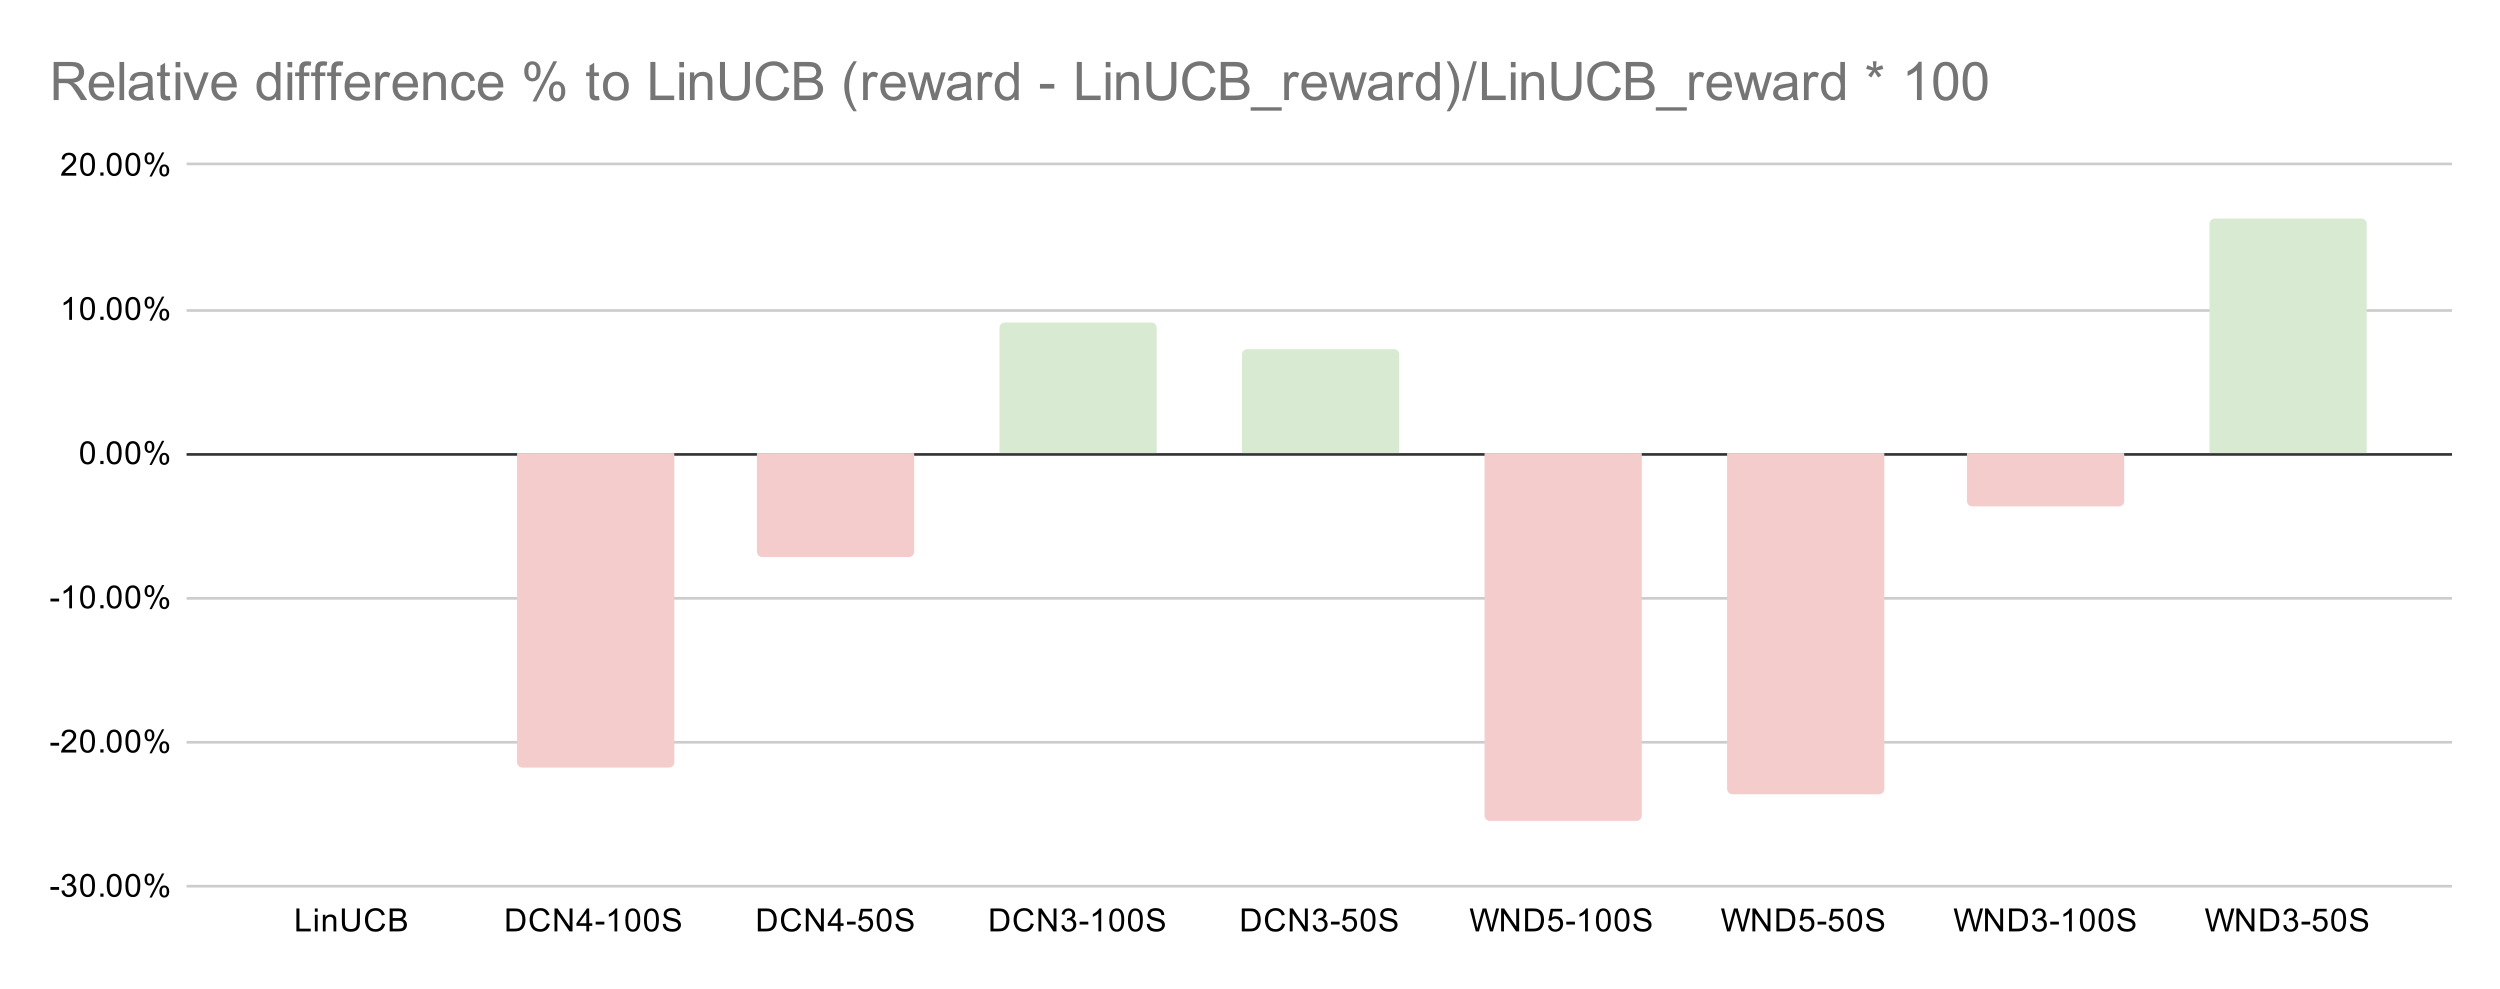 <svg version="1.1" viewBox="0.0 0.0 938.0 371.0" fill="none" stroke="none" stroke-linecap="square" stroke-miterlimit="10" width="938" height="371" xmlns:xlink="http://www.w3.org/1999/xlink" xmlns="http://www.w3.org/2000/svg"><path fill="#ffffff" d="M0 0L938.0 0L938.0 371.0L0 371.0L0 0Z" fill-rule="nonzero"/><path stroke="#cccccc" stroke-width="1.0" stroke-linecap="butt" d="M70.5 332.5L919.5 332.5" fill-rule="nonzero"/><path stroke="#cccccc" stroke-width="1.0" stroke-linecap="butt" d="M70.5 278.5L919.5 278.5" fill-rule="nonzero"/><path stroke="#cccccc" stroke-width="1.0" stroke-linecap="butt" d="M70.5 224.5L919.5 224.5" fill-rule="nonzero"/><path stroke="#333333" stroke-width="1.0" stroke-linecap="butt" d="M70.5 170.5L919.5 170.5" fill-rule="nonzero"/><path stroke="#cccccc" stroke-width="1.0" stroke-linecap="butt" d="M70.5 116.5L919.5 116.5" fill-rule="nonzero"/><path stroke="#cccccc" stroke-width="1.0" stroke-linecap="butt" d="M70.5 61.5L919.5 61.5" fill-rule="nonzero"/><clipPath id="id_0"><path d="M70.55 61.917L919.45 61.917L919.45 332.45L70.55 332.45L70.55 61.917Z" clip-rule="nonzero"/></clipPath><path stroke="#000000" stroke-width="2.0" stroke-linecap="butt" stroke-opacity="0.0" clip-path="url(#id_0)" d="M162.0 170.0L103.0 170.0L103.0 170.0L162.0 170.0Z" fill-rule="nonzero"/><path fill="#4285f4" clip-path="url(#id_0)" d="M162.0 170.0L103.0 170.0L103.0 170.0L162.0 170.0Z" fill-rule="nonzero"/><path stroke="#000000" stroke-width="2.0" stroke-linecap="butt" stroke-opacity="0.0" clip-path="url(#id_0)" d="M253.0 170.0L194.0 170.0L194.0 286.0C194.0 287.105 194.895 288.0 196.0 288.0L251.0 288.0C252.105 288.0 253.0 287.105 253.0 286.0Z" fill-rule="nonzero"/><path fill="#f4cccc" clip-path="url(#id_0)" d="M253.0 170.0L194.0 170.0L194.0 286.0C194.0 287.105 194.895 288.0 196.0 288.0L251.0 288.0C252.105 288.0 253.0 287.105 253.0 286.0Z" fill-rule="nonzero"/><path stroke="#000000" stroke-width="2.0" stroke-linecap="butt" stroke-opacity="0.0" clip-path="url(#id_0)" d="M343.0 170.0L284.0 170.0L284.0 207.0C284.0 208.105 284.895 209.0 286.0 209.0L341.0 209.0C342.105 209.0 343.0 208.105 343.0 207.0Z" fill-rule="nonzero"/><path fill="#f4cccc" clip-path="url(#id_0)" d="M343.0 170.0L284.0 170.0L284.0 207.0C284.0 208.105 284.895 209.0 286.0 209.0L341.0 209.0C342.105 209.0 343.0 208.105 343.0 207.0Z" fill-rule="nonzero"/><path stroke="#000000" stroke-width="2.0" stroke-linecap="butt" stroke-opacity="0.0" clip-path="url(#id_0)" d="M434.0 170.0L375.0 170.0L375.0 123.0C375.0 121.895 375.895 121.0 377.0 121.0L432.0 121.0C433.105 121.0 434.0 121.895 434.0 123.0Z" fill-rule="nonzero"/><path fill="#d9ead3" clip-path="url(#id_0)" d="M434.0 170.0L375.0 170.0L375.0 123.0C375.0 121.895 375.895 121.0 377.0 121.0L432.0 121.0C433.105 121.0 434.0 121.895 434.0 123.0Z" fill-rule="nonzero"/><path stroke="#000000" stroke-width="2.0" stroke-linecap="butt" stroke-opacity="0.0" clip-path="url(#id_0)" d="M525.0 170.0L466.0 170.0L466.0 133.0C466.0 131.895 466.895 131.0 468.0 131.0L523.0 131.0C524.105 131.0 525.0 131.895 525.0 133.0Z" fill-rule="nonzero"/><path fill="#d9ead3" clip-path="url(#id_0)" d="M525.0 170.0L466.0 170.0L466.0 133.0C466.0 131.895 466.895 131.0 468.0 131.0L523.0 131.0C524.105 131.0 525.0 131.895 525.0 133.0Z" fill-rule="nonzero"/><path stroke="#000000" stroke-width="2.0" stroke-linecap="butt" stroke-opacity="0.0" clip-path="url(#id_0)" d="M616.0 170.0L557.0 170.0L557.0 306.0C557.0 307.105 557.895 308.0 559.0 308.0L614.0 308.0C615.105 308.0 616.0 307.105 616.0 306.0Z" fill-rule="nonzero"/><path fill="#f4cccc" clip-path="url(#id_0)" d="M616.0 170.0L557.0 170.0L557.0 306.0C557.0 307.105 557.895 308.0 559.0 308.0L614.0 308.0C615.105 308.0 616.0 307.105 616.0 306.0Z" fill-rule="nonzero"/><path stroke="#000000" stroke-width="2.0" stroke-linecap="butt" stroke-opacity="0.0" clip-path="url(#id_0)" d="M707.0 170.0L648.0 170.0L648.0 296.0C648.0 297.105 648.895 298.0 650.0 298.0L705.0 298.0C706.105 298.0 707.0 297.105 707.0 296.0Z" fill-rule="nonzero"/><path fill="#f4cccc" clip-path="url(#id_0)" d="M707.0 170.0L648.0 170.0L648.0 296.0C648.0 297.105 648.895 298.0 650.0 298.0L705.0 298.0C706.105 298.0 707.0 297.105 707.0 296.0Z" fill-rule="nonzero"/><path stroke="#000000" stroke-width="2.0" stroke-linecap="butt" stroke-opacity="0.0" clip-path="url(#id_0)" d="M797.0 170.0L738.0 170.0L738.0 188.0C738.0 189.105 738.895 190.0 740.0 190.0L795.0 190.0C796.105 190.0 797.0 189.105 797.0 188.0Z" fill-rule="nonzero"/><path fill="#f4cccc" clip-path="url(#id_0)" d="M797.0 170.0L738.0 170.0L738.0 188.0C738.0 189.105 738.895 190.0 740.0 190.0L795.0 190.0C796.105 190.0 797.0 189.105 797.0 188.0Z" fill-rule="nonzero"/><path stroke="#000000" stroke-width="2.0" stroke-linecap="butt" stroke-opacity="0.0" clip-path="url(#id_0)" d="M888.0 170.0L829.0 170.0L829.0 84.0C829.0 82.895 829.895 82.0 831.0 82.0L886.0 82.0C887.105 82.0 888.0 82.895 888.0 84.0Z" fill-rule="nonzero"/><path fill="#d9ead3" clip-path="url(#id_0)" d="M888.0 170.0L829.0 170.0L829.0 84.0C829.0 82.895 829.895 82.0 831.0 82.0L886.0 82.0C887.105 82.0 888.0 82.895 888.0 84.0Z" fill-rule="nonzero"/><path fill="#000000" d="M18.925 333.872L18.925 332.809L22.175 332.809L22.175 333.872L18.925 333.872ZM23.05 334.184L24.113 334.044Q24.284 334.934 24.722 335.341Q25.159 335.731 25.784 335.731Q26.534 335.731 27.05 335.216Q27.566 334.7 27.566 333.934Q27.566 333.216 27.081 332.747Q26.613 332.262 25.878 332.262Q25.581 332.262 25.128 332.387L25.253 331.45Q25.363 331.466 25.425 331.466Q26.097 331.466 26.628 331.122Q27.175 330.762 27.175 330.028Q27.175 329.45 26.784 329.075Q26.394 328.684 25.769 328.684Q25.159 328.684 24.738 329.075Q24.331 329.466 24.222 330.231L23.159 330.044Q23.347 328.997 24.034 328.419Q24.722 327.825 25.738 327.825Q26.441 327.825 27.034 328.137Q27.628 328.434 27.941 328.95Q28.253 329.466 28.253 330.059Q28.253 330.606 27.956 331.075Q27.659 331.528 27.081 331.794Q27.831 331.966 28.253 332.528Q28.675 333.075 28.675 333.919Q28.675 335.044 27.847 335.825Q27.034 336.606 25.784 336.606Q24.659 336.606 23.909 335.934Q23.159 335.247 23.05 334.184ZM30.05 332.216Q30.05 330.684 30.363 329.762Q30.675 328.825 31.284 328.325Q31.909 327.825 32.847 327.825Q33.534 327.825 34.05 328.106Q34.581 328.387 34.925 328.919Q35.269 329.434 35.456 330.184Q35.644 330.934 35.644 332.216Q35.644 333.731 35.331 334.653Q35.034 335.575 34.409 336.091Q33.8 336.591 32.847 336.591Q31.613 336.591 30.894 335.7Q30.05 334.637 30.05 332.216ZM31.128 332.216Q31.128 334.325 31.628 335.028Q32.128 335.731 32.847 335.731Q33.581 335.731 34.066 335.028Q34.566 334.325 34.566 332.216Q34.566 330.091 34.066 329.403Q33.581 328.7 32.831 328.7Q32.112 328.7 31.675 329.309Q31.128 330.091 31.128 332.216ZM37.644 336.45L37.644 335.247L38.847 335.247L38.847 336.45L37.644 336.45ZM40.05 332.216Q40.05 330.684 40.362 329.762Q40.675 328.825 41.284 328.325Q41.909 327.825 42.847 327.825Q43.534 327.825 44.05 328.106Q44.581 328.387 44.925 328.919Q45.269 329.434 45.456 330.184Q45.644 330.934 45.644 332.216Q45.644 333.731 45.331 334.653Q45.034 335.575 44.409 336.091Q43.8 336.591 42.847 336.591Q41.612 336.591 40.894 335.7Q40.05 334.637 40.05 332.216ZM41.128 332.216Q41.128 334.325 41.628 335.028Q42.128 335.731 42.847 335.731Q43.581 335.731 44.066 335.028Q44.566 334.325 44.566 332.216Q44.566 330.091 44.066 329.403Q43.581 328.7 42.831 328.7Q42.112 328.7 41.675 329.309Q41.128 330.091 41.128 332.216ZM47.05 332.216Q47.05 330.684 47.362 329.762Q47.675 328.825 48.284 328.325Q48.909 327.825 49.847 327.825Q50.534 327.825 51.05 328.106Q51.581 328.387 51.925 328.919Q52.269 329.434 52.456 330.184Q52.644 330.934 52.644 332.216Q52.644 333.731 52.331 334.653Q52.034 335.575 51.409 336.091Q50.8 336.591 49.847 336.591Q48.612 336.591 47.894 335.7Q47.05 334.637 47.05 332.216ZM48.128 332.216Q48.128 334.325 48.628 335.028Q49.128 335.731 49.847 335.731Q50.581 335.731 51.066 335.028Q51.566 334.325 51.566 332.216Q51.566 330.091 51.066 329.403Q50.581 328.7 49.831 328.7Q49.112 328.7 48.675 329.309Q48.128 330.091 48.128 332.216ZM54.253 329.919Q54.253 328.997 54.706 328.356Q55.175 327.716 56.05 327.716Q56.862 327.716 57.394 328.294Q57.925 328.872 57.925 329.981Q57.925 331.075 57.378 331.669Q56.847 332.247 56.066 332.247Q55.284 332.247 54.769 331.669Q54.253 331.091 54.253 329.919ZM56.081 328.434Q55.691 328.434 55.425 328.778Q55.175 329.122 55.175 330.028Q55.175 330.856 55.425 331.2Q55.691 331.528 56.081 331.528Q56.487 331.528 56.737 331.184Q57.003 330.841 57.003 329.95Q57.003 329.106 56.737 328.778Q56.472 328.434 56.081 328.434ZM56.081 336.762L60.784 327.716L61.644 327.716L56.956 336.762L56.081 336.762ZM59.8 334.434Q59.8 333.512 60.253 332.872Q60.722 332.231 61.612 332.231Q62.425 332.231 62.956 332.809Q63.487 333.372 63.487 334.497Q63.487 335.591 62.941 336.184Q62.409 336.762 61.612 336.762Q60.847 336.762 60.316 336.184Q59.8 335.606 59.8 334.434ZM61.644 332.95Q61.237 332.95 60.972 333.294Q60.722 333.637 60.722 334.544Q60.722 335.356 60.987 335.7Q61.253 336.044 61.644 336.044Q62.034 336.044 62.3 335.7Q62.566 335.356 62.566 334.45Q62.566 333.622 62.3 333.294Q62.034 332.95 61.644 332.95Z" fill-rule="nonzero"/><path fill="#000000" d="M18.925 279.765L18.925 278.703L22.175 278.703L22.175 279.765L18.925 279.765ZM28.597 281.328L28.597 282.343L22.909 282.343Q22.909 281.968 23.034 281.609Q23.253 281.031 23.722 280.468Q24.206 279.906 25.113 279.171Q26.519 278.015 27.003 277.343Q27.503 276.671 27.503 276.078Q27.503 275.453 27.05 275.031Q26.597 274.593 25.878 274.593Q25.113 274.593 24.659 275.046Q24.206 275.5 24.191 276.312L23.113 276.203Q23.222 274.984 23.941 274.359Q24.675 273.718 25.909 273.718Q27.144 273.718 27.863 274.406Q28.581 275.093 28.581 276.109Q28.581 276.625 28.363 277.125Q28.159 277.609 27.659 278.171Q27.175 278.718 26.05 279.671Q25.097 280.468 24.816 280.765Q24.55 281.046 24.378 281.328L28.597 281.328ZM30.05 278.109Q30.05 276.578 30.363 275.656Q30.675 274.718 31.284 274.218Q31.909 273.718 32.847 273.718Q33.534 273.718 34.05 274Q34.581 274.281 34.925 274.812Q35.269 275.328 35.456 276.078Q35.644 276.828 35.644 278.109Q35.644 279.625 35.331 280.546Q35.034 281.468 34.409 281.984Q33.8 282.484 32.847 282.484Q31.613 282.484 30.894 281.593Q30.05 280.531 30.05 278.109ZM31.128 278.109Q31.128 280.218 31.628 280.921Q32.128 281.625 32.847 281.625Q33.581 281.625 34.066 280.921Q34.566 280.218 34.566 278.109Q34.566 275.984 34.066 275.296Q33.581 274.593 32.831 274.593Q32.112 274.593 31.675 275.203Q31.128 275.984 31.128 278.109ZM37.644 282.343L37.644 281.14L38.847 281.14L38.847 282.343L37.644 282.343ZM40.05 278.109Q40.05 276.578 40.362 275.656Q40.675 274.718 41.284 274.218Q41.909 273.718 42.847 273.718Q43.534 273.718 44.05 274Q44.581 274.281 44.925 274.812Q45.269 275.328 45.456 276.078Q45.644 276.828 45.644 278.109Q45.644 279.625 45.331 280.546Q45.034 281.468 44.409 281.984Q43.8 282.484 42.847 282.484Q41.612 282.484 40.894 281.593Q40.05 280.531 40.05 278.109ZM41.128 278.109Q41.128 280.218 41.628 280.921Q42.128 281.625 42.847 281.625Q43.581 281.625 44.066 280.921Q44.566 280.218 44.566 278.109Q44.566 275.984 44.066 275.296Q43.581 274.593 42.831 274.593Q42.112 274.593 41.675 275.203Q41.128 275.984 41.128 278.109ZM47.05 278.109Q47.05 276.578 47.362 275.656Q47.675 274.718 48.284 274.218Q48.909 273.718 49.847 273.718Q50.534 273.718 51.05 274Q51.581 274.281 51.925 274.812Q52.269 275.328 52.456 276.078Q52.644 276.828 52.644 278.109Q52.644 279.625 52.331 280.546Q52.034 281.468 51.409 281.984Q50.8 282.484 49.847 282.484Q48.612 282.484 47.894 281.593Q47.05 280.531 47.05 278.109ZM48.128 278.109Q48.128 280.218 48.628 280.921Q49.128 281.625 49.847 281.625Q50.581 281.625 51.066 280.921Q51.566 280.218 51.566 278.109Q51.566 275.984 51.066 275.296Q50.581 274.593 49.831 274.593Q49.112 274.593 48.675 275.203Q48.128 275.984 48.128 278.109ZM54.253 275.812Q54.253 274.89 54.706 274.25Q55.175 273.609 56.05 273.609Q56.862 273.609 57.394 274.187Q57.925 274.765 57.925 275.875Q57.925 276.968 57.378 277.562Q56.847 278.14 56.066 278.14Q55.284 278.14 54.769 277.562Q54.253 276.984 54.253 275.812ZM56.081 274.328Q55.691 274.328 55.425 274.671Q55.175 275.015 55.175 275.921Q55.175 276.75 55.425 277.093Q55.691 277.421 56.081 277.421Q56.487 277.421 56.737 277.078Q57.003 276.734 57.003 275.843Q57.003 275 56.737 274.671Q56.472 274.328 56.081 274.328ZM56.081 282.656L60.784 273.609L61.644 273.609L56.956 282.656L56.081 282.656ZM59.8 280.328Q59.8 279.406 60.253 278.765Q60.722 278.125 61.612 278.125Q62.425 278.125 62.956 278.703Q63.487 279.265 63.487 280.39Q63.487 281.484 62.941 282.078Q62.409 282.656 61.612 282.656Q60.847 282.656 60.316 282.078Q59.8 281.5 59.8 280.328ZM61.644 278.843Q61.237 278.843 60.972 279.187Q60.722 279.531 60.722 280.437Q60.722 281.25 60.987 281.593Q61.253 281.937 61.644 281.937Q62.034 281.937 62.3 281.593Q62.566 281.25 62.566 280.343Q62.566 279.515 62.3 279.187Q62.034 278.843 61.644 278.843Z" fill-rule="nonzero"/><path fill="#000000" d="M18.925 225.659L18.925 224.596L22.175 224.596L22.175 225.659L18.925 225.659ZM27.019 228.237L25.972 228.237L25.972 221.518Q25.581 221.877 24.956 222.252Q24.347 222.612 23.863 222.784L23.863 221.768Q24.738 221.346 25.394 220.768Q26.066 220.174 26.347 219.612L27.019 219.612L27.019 228.237ZM30.05 224.002Q30.05 222.471 30.363 221.549Q30.675 220.612 31.284 220.112Q31.909 219.612 32.847 219.612Q33.534 219.612 34.05 219.893Q34.581 220.174 34.925 220.705Q35.269 221.221 35.456 221.971Q35.644 222.721 35.644 224.002Q35.644 225.518 35.331 226.44Q35.034 227.362 34.409 227.877Q33.8 228.377 32.847 228.377Q31.613 228.377 30.894 227.487Q30.05 226.424 30.05 224.002ZM31.128 224.002Q31.128 226.112 31.628 226.815Q32.128 227.518 32.847 227.518Q33.581 227.518 34.066 226.815Q34.566 226.112 34.566 224.002Q34.566 221.877 34.066 221.19Q33.581 220.487 32.831 220.487Q32.112 220.487 31.675 221.096Q31.128 221.877 31.128 224.002ZM37.644 228.237L37.644 227.034L38.847 227.034L38.847 228.237L37.644 228.237ZM40.05 224.002Q40.05 222.471 40.362 221.549Q40.675 220.612 41.284 220.112Q41.909 219.612 42.847 219.612Q43.534 219.612 44.05 219.893Q44.581 220.174 44.925 220.705Q45.269 221.221 45.456 221.971Q45.644 222.721 45.644 224.002Q45.644 225.518 45.331 226.44Q45.034 227.362 44.409 227.877Q43.8 228.377 42.847 228.377Q41.612 228.377 40.894 227.487Q40.05 226.424 40.05 224.002ZM41.128 224.002Q41.128 226.112 41.628 226.815Q42.128 227.518 42.847 227.518Q43.581 227.518 44.066 226.815Q44.566 226.112 44.566 224.002Q44.566 221.877 44.066 221.19Q43.581 220.487 42.831 220.487Q42.112 220.487 41.675 221.096Q41.128 221.877 41.128 224.002ZM47.05 224.002Q47.05 222.471 47.362 221.549Q47.675 220.612 48.284 220.112Q48.909 219.612 49.847 219.612Q50.534 219.612 51.05 219.893Q51.581 220.174 51.925 220.705Q52.269 221.221 52.456 221.971Q52.644 222.721 52.644 224.002Q52.644 225.518 52.331 226.44Q52.034 227.362 51.409 227.877Q50.8 228.377 49.847 228.377Q48.612 228.377 47.894 227.487Q47.05 226.424 47.05 224.002ZM48.128 224.002Q48.128 226.112 48.628 226.815Q49.128 227.518 49.847 227.518Q50.581 227.518 51.066 226.815Q51.566 226.112 51.566 224.002Q51.566 221.877 51.066 221.19Q50.581 220.487 49.831 220.487Q49.112 220.487 48.675 221.096Q48.128 221.877 48.128 224.002ZM54.253 221.705Q54.253 220.784 54.706 220.143Q55.175 219.502 56.05 219.502Q56.862 219.502 57.394 220.08Q57.925 220.659 57.925 221.768Q57.925 222.862 57.378 223.455Q56.847 224.034 56.066 224.034Q55.284 224.034 54.769 223.455Q54.253 222.877 54.253 221.705ZM56.081 220.221Q55.691 220.221 55.425 220.565Q55.175 220.909 55.175 221.815Q55.175 222.643 55.425 222.987Q55.691 223.315 56.081 223.315Q56.487 223.315 56.737 222.971Q57.003 222.627 57.003 221.737Q57.003 220.893 56.737 220.565Q56.472 220.221 56.081 220.221ZM56.081 228.549L60.784 219.502L61.644 219.502L56.956 228.549L56.081 228.549ZM59.8 226.221Q59.8 225.299 60.253 224.659Q60.722 224.018 61.612 224.018Q62.425 224.018 62.956 224.596Q63.487 225.159 63.487 226.284Q63.487 227.377 62.941 227.971Q62.409 228.549 61.612 228.549Q60.847 228.549 60.316 227.971Q59.8 227.393 59.8 226.221ZM61.644 224.737Q61.237 224.737 60.972 225.08Q60.722 225.424 60.722 226.33Q60.722 227.143 60.987 227.487Q61.253 227.83 61.644 227.83Q62.034 227.83 62.3 227.487Q62.566 227.143 62.566 226.237Q62.566 225.409 62.3 225.08Q62.034 224.737 61.644 224.737Z" fill-rule="nonzero"/><path fill="#000000" d="M30.05 169.896Q30.05 168.364 30.363 167.442Q30.675 166.505 31.284 166.005Q31.909 165.505 32.847 165.505Q33.534 165.505 34.05 165.786Q34.581 166.067 34.925 166.599Q35.269 167.114 35.456 167.864Q35.644 168.614 35.644 169.896Q35.644 171.411 35.331 172.333Q35.034 173.255 34.409 173.771Q33.8 174.271 32.847 174.271Q31.613 174.271 30.894 173.38Q30.05 172.317 30.05 169.896ZM31.128 169.896Q31.128 172.005 31.628 172.708Q32.128 173.411 32.847 173.411Q33.581 173.411 34.066 172.708Q34.566 172.005 34.566 169.896Q34.566 167.771 34.066 167.083Q33.581 166.38 32.831 166.38Q32.112 166.38 31.675 166.989Q31.128 167.771 31.128 169.896ZM37.644 174.13L37.644 172.927L38.847 172.927L38.847 174.13L37.644 174.13ZM40.05 169.896Q40.05 168.364 40.362 167.442Q40.675 166.505 41.284 166.005Q41.909 165.505 42.847 165.505Q43.534 165.505 44.05 165.786Q44.581 166.067 44.925 166.599Q45.269 167.114 45.456 167.864Q45.644 168.614 45.644 169.896Q45.644 171.411 45.331 172.333Q45.034 173.255 44.409 173.771Q43.8 174.271 42.847 174.271Q41.612 174.271 40.894 173.38Q40.05 172.317 40.05 169.896ZM41.128 169.896Q41.128 172.005 41.628 172.708Q42.128 173.411 42.847 173.411Q43.581 173.411 44.066 172.708Q44.566 172.005 44.566 169.896Q44.566 167.771 44.066 167.083Q43.581 166.38 42.831 166.38Q42.112 166.38 41.675 166.989Q41.128 167.771 41.128 169.896ZM47.05 169.896Q47.05 168.364 47.362 167.442Q47.675 166.505 48.284 166.005Q48.909 165.505 49.847 165.505Q50.534 165.505 51.05 165.786Q51.581 166.067 51.925 166.599Q52.269 167.114 52.456 167.864Q52.644 168.614 52.644 169.896Q52.644 171.411 52.331 172.333Q52.034 173.255 51.409 173.771Q50.8 174.271 49.847 174.271Q48.612 174.271 47.894 173.38Q47.05 172.317 47.05 169.896ZM48.128 169.896Q48.128 172.005 48.628 172.708Q49.128 173.411 49.847 173.411Q50.581 173.411 51.066 172.708Q51.566 172.005 51.566 169.896Q51.566 167.771 51.066 167.083Q50.581 166.38 49.831 166.38Q49.112 166.38 48.675 166.989Q48.128 167.771 48.128 169.896ZM54.253 167.599Q54.253 166.677 54.706 166.036Q55.175 165.396 56.05 165.396Q56.862 165.396 57.394 165.974Q57.925 166.552 57.925 167.661Q57.925 168.755 57.378 169.349Q56.847 169.927 56.066 169.927Q55.284 169.927 54.769 169.349Q54.253 168.771 54.253 167.599ZM56.081 166.114Q55.691 166.114 55.425 166.458Q55.175 166.802 55.175 167.708Q55.175 168.536 55.425 168.88Q55.691 169.208 56.081 169.208Q56.487 169.208 56.737 168.864Q57.003 168.521 57.003 167.63Q57.003 166.786 56.737 166.458Q56.472 166.114 56.081 166.114ZM56.081 174.442L60.784 165.396L61.644 165.396L56.956 174.442L56.081 174.442ZM59.8 172.114Q59.8 171.192 60.253 170.552Q60.722 169.911 61.612 169.911Q62.425 169.911 62.956 170.489Q63.487 171.052 63.487 172.177Q63.487 173.271 62.941 173.864Q62.409 174.442 61.612 174.442Q60.847 174.442 60.316 173.864Q59.8 173.286 59.8 172.114ZM61.644 170.63Q61.237 170.63 60.972 170.974Q60.722 171.317 60.722 172.224Q60.722 173.036 60.987 173.38Q61.253 173.724 61.644 173.724Q62.034 173.724 62.3 173.38Q62.566 173.036 62.566 172.13Q62.566 171.302 62.3 170.974Q62.034 170.63 61.644 170.63Z" fill-rule="nonzero"/><path fill="#000000" d="M27.019 120.023L25.972 120.023L25.972 113.305Q25.581 113.664 24.956 114.039Q24.347 114.398 23.863 114.57L23.863 113.555Q24.738 113.133 25.394 112.555Q26.066 111.961 26.347 111.398L27.019 111.398L27.019 120.023ZM30.05 115.789Q30.05 114.258 30.363 113.336Q30.675 112.398 31.284 111.898Q31.909 111.398 32.847 111.398Q33.534 111.398 34.05 111.68Q34.581 111.961 34.925 112.492Q35.269 113.008 35.456 113.758Q35.644 114.508 35.644 115.789Q35.644 117.305 35.331 118.226Q35.034 119.148 34.409 119.664Q33.8 120.164 32.847 120.164Q31.613 120.164 30.894 119.273Q30.05 118.211 30.05 115.789ZM31.128 115.789Q31.128 117.898 31.628 118.601Q32.128 119.305 32.847 119.305Q33.581 119.305 34.066 118.601Q34.566 117.898 34.566 115.789Q34.566 113.664 34.066 112.976Q33.581 112.273 32.831 112.273Q32.112 112.273 31.675 112.883Q31.128 113.664 31.128 115.789ZM37.644 120.023L37.644 118.82L38.847 118.82L38.847 120.023L37.644 120.023ZM40.05 115.789Q40.05 114.258 40.362 113.336Q40.675 112.398 41.284 111.898Q41.909 111.398 42.847 111.398Q43.534 111.398 44.05 111.68Q44.581 111.961 44.925 112.492Q45.269 113.008 45.456 113.758Q45.644 114.508 45.644 115.789Q45.644 117.305 45.331 118.226Q45.034 119.148 44.409 119.664Q43.8 120.164 42.847 120.164Q41.612 120.164 40.894 119.273Q40.05 118.211 40.05 115.789ZM41.128 115.789Q41.128 117.898 41.628 118.601Q42.128 119.305 42.847 119.305Q43.581 119.305 44.066 118.601Q44.566 117.898 44.566 115.789Q44.566 113.664 44.066 112.976Q43.581 112.273 42.831 112.273Q42.112 112.273 41.675 112.883Q41.128 113.664 41.128 115.789ZM47.05 115.789Q47.05 114.258 47.362 113.336Q47.675 112.398 48.284 111.898Q48.909 111.398 49.847 111.398Q50.534 111.398 51.05 111.68Q51.581 111.961 51.925 112.492Q52.269 113.008 52.456 113.758Q52.644 114.508 52.644 115.789Q52.644 117.305 52.331 118.226Q52.034 119.148 51.409 119.664Q50.8 120.164 49.847 120.164Q48.612 120.164 47.894 119.273Q47.05 118.211 47.05 115.789ZM48.128 115.789Q48.128 117.898 48.628 118.601Q49.128 119.305 49.847 119.305Q50.581 119.305 51.066 118.601Q51.566 117.898 51.566 115.789Q51.566 113.664 51.066 112.976Q50.581 112.273 49.831 112.273Q49.112 112.273 48.675 112.883Q48.128 113.664 48.128 115.789ZM54.253 113.492Q54.253 112.57 54.706 111.93Q55.175 111.289 56.05 111.289Q56.862 111.289 57.394 111.867Q57.925 112.445 57.925 113.555Q57.925 114.648 57.378 115.242Q56.847 115.82 56.066 115.82Q55.284 115.82 54.769 115.242Q54.253 114.664 54.253 113.492ZM56.081 112.008Q55.691 112.008 55.425 112.351Q55.175 112.695 55.175 113.601Q55.175 114.43 55.425 114.773Q55.691 115.101 56.081 115.101Q56.487 115.101 56.737 114.758Q57.003 114.414 57.003 113.523Q57.003 112.68 56.737 112.351Q56.472 112.008 56.081 112.008ZM56.081 120.336L60.784 111.289L61.644 111.289L56.956 120.336L56.081 120.336ZM59.8 118.008Q59.8 117.086 60.253 116.445Q60.722 115.805 61.612 115.805Q62.425 115.805 62.956 116.383Q63.487 116.945 63.487 118.07Q63.487 119.164 62.941 119.758Q62.409 120.336 61.612 120.336Q60.847 120.336 60.316 119.758Q59.8 119.18 59.8 118.008ZM61.644 116.523Q61.237 116.523 60.972 116.867Q60.722 117.211 60.722 118.117Q60.722 118.93 60.987 119.273Q61.253 119.617 61.644 119.617Q62.034 119.617 62.3 119.273Q62.566 118.93 62.566 118.023Q62.566 117.195 62.3 116.867Q62.034 116.523 61.644 116.523Z" fill-rule="nonzero"/><path fill="#000000" d="M28.597 64.901L28.597 65.917L22.909 65.917Q22.909 65.542 23.034 65.182Q23.253 64.604 23.722 64.042Q24.206 63.479 25.113 62.745Q26.519 61.589 27.003 60.917Q27.503 60.245 27.503 59.651Q27.503 59.026 27.05 58.604Q26.597 58.167 25.878 58.167Q25.113 58.167 24.659 58.62Q24.206 59.073 24.191 59.885L23.113 59.776Q23.222 58.557 23.941 57.932Q24.675 57.292 25.909 57.292Q27.144 57.292 27.863 57.979Q28.581 58.667 28.581 59.682Q28.581 60.198 28.363 60.698Q28.159 61.182 27.659 61.745Q27.175 62.292 26.05 63.245Q25.097 64.042 24.816 64.339Q24.55 64.62 24.378 64.901L28.597 64.901ZM30.05 61.682Q30.05 60.151 30.363 59.229Q30.675 58.292 31.284 57.792Q31.909 57.292 32.847 57.292Q33.534 57.292 34.05 57.573Q34.581 57.854 34.925 58.385Q35.269 58.901 35.456 59.651Q35.644 60.401 35.644 61.682Q35.644 63.198 35.331 64.12Q35.034 65.042 34.409 65.557Q33.8 66.057 32.847 66.057Q31.613 66.057 30.894 65.167Q30.05 64.104 30.05 61.682ZM31.128 61.682Q31.128 63.792 31.628 64.495Q32.128 65.198 32.847 65.198Q33.581 65.198 34.066 64.495Q34.566 63.792 34.566 61.682Q34.566 59.557 34.066 58.87Q33.581 58.167 32.831 58.167Q32.112 58.167 31.675 58.776Q31.128 59.557 31.128 61.682ZM37.644 65.917L37.644 64.714L38.847 64.714L38.847 65.917L37.644 65.917ZM40.05 61.682Q40.05 60.151 40.362 59.229Q40.675 58.292 41.284 57.792Q41.909 57.292 42.847 57.292Q43.534 57.292 44.05 57.573Q44.581 57.854 44.925 58.385Q45.269 58.901 45.456 59.651Q45.644 60.401 45.644 61.682Q45.644 63.198 45.331 64.12Q45.034 65.042 44.409 65.557Q43.8 66.057 42.847 66.057Q41.612 66.057 40.894 65.167Q40.05 64.104 40.05 61.682ZM41.128 61.682Q41.128 63.792 41.628 64.495Q42.128 65.198 42.847 65.198Q43.581 65.198 44.066 64.495Q44.566 63.792 44.566 61.682Q44.566 59.557 44.066 58.87Q43.581 58.167 42.831 58.167Q42.112 58.167 41.675 58.776Q41.128 59.557 41.128 61.682ZM47.05 61.682Q47.05 60.151 47.362 59.229Q47.675 58.292 48.284 57.792Q48.909 57.292 49.847 57.292Q50.534 57.292 51.05 57.573Q51.581 57.854 51.925 58.385Q52.269 58.901 52.456 59.651Q52.644 60.401 52.644 61.682Q52.644 63.198 52.331 64.12Q52.034 65.042 51.409 65.557Q50.8 66.057 49.847 66.057Q48.612 66.057 47.894 65.167Q47.05 64.104 47.05 61.682ZM48.128 61.682Q48.128 63.792 48.628 64.495Q49.128 65.198 49.847 65.198Q50.581 65.198 51.066 64.495Q51.566 63.792 51.566 61.682Q51.566 59.557 51.066 58.87Q50.581 58.167 49.831 58.167Q49.112 58.167 48.675 58.776Q48.128 59.557 48.128 61.682ZM54.253 59.385Q54.253 58.464 54.706 57.823Q55.175 57.182 56.05 57.182Q56.862 57.182 57.394 57.76Q57.925 58.339 57.925 59.448Q57.925 60.542 57.378 61.135Q56.847 61.714 56.066 61.714Q55.284 61.714 54.769 61.135Q54.253 60.557 54.253 59.385ZM56.081 57.901Q55.691 57.901 55.425 58.245Q55.175 58.589 55.175 59.495Q55.175 60.323 55.425 60.667Q55.691 60.995 56.081 60.995Q56.487 60.995 56.737 60.651Q57.003 60.307 57.003 59.417Q57.003 58.573 56.737 58.245Q56.472 57.901 56.081 57.901ZM56.081 66.229L60.784 57.182L61.644 57.182L56.956 66.229L56.081 66.229ZM59.8 63.901Q59.8 62.979 60.253 62.339Q60.722 61.698 61.612 61.698Q62.425 61.698 62.956 62.276Q63.487 62.839 63.487 63.964Q63.487 65.057 62.941 65.651Q62.409 66.229 61.612 66.229Q60.847 66.229 60.316 65.651Q59.8 65.073 59.8 63.901ZM61.644 62.417Q61.237 62.417 60.972 62.76Q60.722 63.104 60.722 64.01Q60.722 64.823 60.987 65.167Q61.253 65.51 61.644 65.51Q62.034 65.51 62.3 65.167Q62.566 64.823 62.566 63.917Q62.566 63.089 62.3 62.76Q62.034 62.417 61.644 62.417Z" fill-rule="nonzero"/><path fill="#000000" d="M111.209 349.45L111.209 340.856L112.35 340.856L112.35 348.434L116.584 348.434L116.584 349.45L111.209 349.45ZM118.131 342.075L118.131 340.856L119.194 340.856L119.194 342.075L118.131 342.075ZM118.131 349.45L118.131 343.231L119.194 343.231L119.194 349.45L118.131 349.45ZM121.131 349.45L121.131 343.231L122.069 343.231L122.069 344.106Q122.756 343.091 124.053 343.091Q124.615 343.091 125.084 343.294Q125.569 343.497 125.803 343.825Q126.037 344.153 126.131 344.591Q126.178 344.887 126.178 345.622L126.178 349.45L125.131 349.45L125.131 345.669Q125.131 345.012 125.006 344.7Q124.881 344.387 124.569 344.2Q124.256 343.997 123.834 343.997Q123.162 343.997 122.662 344.434Q122.178 344.856 122.178 346.044L122.178 349.45L121.131 349.45ZM133.897 340.856L135.037 340.856L135.037 345.825Q135.037 347.122 134.74 347.887Q134.444 348.637 133.678 349.122Q132.912 349.591 131.678 349.591Q130.475 349.591 129.694 349.184Q128.928 348.762 128.6 347.981Q128.272 347.184 128.272 345.825L128.272 340.856L129.412 340.856L129.412 345.809Q129.412 346.934 129.615 347.466Q129.834 347.997 130.334 348.294Q130.85 348.575 131.584 348.575Q132.834 348.575 133.365 348.012Q133.897 347.434 133.897 345.809L133.897 340.856ZM143.397 346.434L144.522 346.731Q144.162 348.122 143.24 348.856Q142.319 349.591 140.975 349.591Q139.584 349.591 138.709 349.028Q137.834 348.466 137.381 347.403Q136.928 346.325 136.928 345.091Q136.928 343.747 137.444 342.747Q137.959 341.747 138.897 341.231Q139.85 340.716 140.99 340.716Q142.272 340.716 143.147 341.372Q144.037 342.028 144.381 343.216L143.256 343.481Q142.959 342.544 142.381 342.122Q141.819 341.684 140.959 341.684Q139.975 341.684 139.303 342.169Q138.647 342.637 138.365 343.434Q138.1 344.231 138.1 345.091Q138.1 346.184 138.412 346.997Q138.74 347.809 139.412 348.216Q140.084 348.622 140.881 348.622Q141.834 348.622 142.49 348.075Q143.162 347.528 143.397 346.434ZM146.209 349.45L146.209 340.856L149.444 340.856Q150.428 340.856 151.022 341.122Q151.615 341.387 151.944 341.934Q152.287 342.466 152.287 343.059Q152.287 343.606 151.99 344.091Q151.694 344.575 151.084 344.872Q151.865 345.106 152.272 345.669Q152.694 346.216 152.694 346.966Q152.694 347.559 152.444 348.091Q152.194 348.606 151.819 348.887Q151.444 349.169 150.865 349.309Q150.303 349.45 149.49 349.45L146.209 349.45ZM147.35 344.466L149.209 344.466Q149.959 344.466 150.287 344.372Q150.725 344.247 150.944 343.95Q151.162 343.637 151.162 343.184Q151.162 342.762 150.959 342.434Q150.756 342.106 150.365 341.997Q149.99 341.872 149.069 341.872L147.35 341.872L147.35 344.466ZM147.35 348.434L149.49 348.434Q150.037 348.434 150.256 348.387Q150.662 348.325 150.912 348.169Q151.178 347.997 151.35 347.684Q151.522 347.372 151.522 346.966Q151.522 346.481 151.272 346.122Q151.037 345.762 150.6 345.622Q150.162 345.481 149.334 345.481L147.35 345.481L147.35 348.434Z" fill-rule="nonzero"/><path fill="#000000" d="M190.048 349.45L190.048 340.856L193.016 340.856Q194.016 340.856 194.548 340.981Q195.282 341.153 195.798 341.591Q196.485 342.169 196.813 343.075Q197.157 343.966 197.157 345.106Q197.157 346.091 196.923 346.841Q196.704 347.591 196.344 348.091Q195.985 348.591 195.548 348.872Q195.126 349.153 194.532 349.309Q193.938 349.45 193.157 349.45L190.048 349.45ZM191.188 348.434L193.016 348.434Q193.876 348.434 194.36 348.278Q194.844 348.122 195.126 347.825Q195.532 347.434 195.751 346.747Q195.985 346.059 195.985 345.091Q195.985 343.747 195.532 343.028Q195.094 342.294 194.469 342.044Q194.001 341.872 193.001 341.872L191.188 341.872L191.188 348.434ZM205.188 346.434L206.313 346.731Q205.954 348.122 205.032 348.856Q204.11 349.591 202.766 349.591Q201.376 349.591 200.501 349.028Q199.626 348.466 199.173 347.403Q198.719 346.325 198.719 345.091Q198.719 343.747 199.235 342.747Q199.751 341.747 200.688 341.231Q201.641 340.716 202.782 340.716Q204.063 340.716 204.938 341.372Q205.829 342.028 206.173 343.216L205.048 343.481Q204.751 342.544 204.173 342.122Q203.61 341.684 202.751 341.684Q201.766 341.684 201.094 342.169Q200.438 342.637 200.157 343.434Q199.891 344.231 199.891 345.091Q199.891 346.184 200.204 346.997Q200.532 347.809 201.204 348.216Q201.876 348.622 202.673 348.622Q203.626 348.622 204.282 348.075Q204.954 347.528 205.188 346.434ZM208.048 349.45L208.048 340.856L209.204 340.856L213.719 347.606L213.719 340.856L214.813 340.856L214.813 349.45L213.641 349.45L209.126 342.7L209.126 349.45L208.048 349.45ZM220.001 349.45L220.001 347.387L216.282 347.387L216.282 346.419L220.204 340.856L221.063 340.856L221.063 346.419L222.219 346.419L222.219 347.387L221.063 347.387L221.063 349.45L220.001 349.45ZM220.001 346.419L220.001 342.559L217.313 346.419L220.001 346.419ZM223.501 346.872L223.501 345.809L226.751 345.809L226.751 346.872L223.501 346.872ZM231.594 349.45L230.548 349.45L230.548 342.731Q230.157 343.091 229.532 343.466Q228.923 343.825 228.438 343.997L228.438 342.981Q229.313 342.559 229.969 341.981Q230.641 341.387 230.923 340.825L231.594 340.825L231.594 349.45ZM234.626 345.216Q234.626 343.684 234.938 342.762Q235.251 341.825 235.86 341.325Q236.485 340.825 237.423 340.825Q238.11 340.825 238.626 341.106Q239.157 341.387 239.501 341.919Q239.844 342.434 240.032 343.184Q240.219 343.934 240.219 345.216Q240.219 346.731 239.907 347.653Q239.61 348.575 238.985 349.091Q238.376 349.591 237.423 349.591Q236.188 349.591 235.469 348.7Q234.626 347.637 234.626 345.216ZM235.704 345.216Q235.704 347.325 236.204 348.028Q236.704 348.731 237.423 348.731Q238.157 348.731 238.641 348.028Q239.141 347.325 239.141 345.216Q239.141 343.091 238.641 342.403Q238.157 341.7 237.407 341.7Q236.688 341.7 236.251 342.309Q235.704 343.091 235.704 345.216ZM241.626 345.216Q241.626 343.684 241.938 342.762Q242.251 341.825 242.86 341.325Q243.485 340.825 244.423 340.825Q245.11 340.825 245.626 341.106Q246.157 341.387 246.501 341.919Q246.844 342.434 247.032 343.184Q247.219 343.934 247.219 345.216Q247.219 346.731 246.907 347.653Q246.61 348.575 245.985 349.091Q245.376 349.591 244.423 349.591Q243.188 349.591 242.469 348.7Q241.626 347.637 241.626 345.216ZM242.704 345.216Q242.704 347.325 243.204 348.028Q243.704 348.731 244.423 348.731Q245.157 348.731 245.641 348.028Q246.141 347.325 246.141 345.216Q246.141 343.091 245.641 342.403Q245.157 341.7 244.407 341.7Q243.688 341.7 243.251 342.309Q242.704 343.091 242.704 345.216ZM248.673 346.684L249.735 346.591Q249.813 347.247 250.094 347.653Q250.376 348.059 250.954 348.325Q251.548 348.575 252.282 348.575Q252.923 348.575 253.423 348.387Q253.923 348.184 254.157 347.856Q254.407 347.512 254.407 347.122Q254.407 346.716 254.173 346.419Q253.938 346.106 253.407 345.903Q253.048 345.762 251.86 345.481Q250.688 345.2 250.219 344.95Q249.594 344.622 249.298 344.153Q249.001 343.669 249.001 343.075Q249.001 342.434 249.36 341.872Q249.735 341.294 250.438 341.012Q251.157 340.716 252.016 340.716Q252.969 340.716 253.704 341.028Q254.438 341.325 254.829 341.934Q255.219 342.528 255.251 343.278L254.157 343.356Q254.063 342.544 253.548 342.137Q253.048 341.716 252.063 341.716Q251.032 341.716 250.563 342.091Q250.094 342.466 250.094 342.997Q250.094 343.466 250.423 343.762Q250.751 344.059 252.126 344.372Q253.516 344.684 254.032 344.919Q254.782 345.278 255.141 345.809Q255.501 346.325 255.501 347.028Q255.501 347.716 255.11 348.325Q254.719 348.919 253.985 349.262Q253.251 349.591 252.329 349.591Q251.157 349.591 250.36 349.262Q249.579 348.919 249.126 348.231Q248.688 347.544 248.673 346.684Z" fill-rule="nonzero"/><path fill="#000000" d="M284.339 349.45L284.339 340.856L287.308 340.856Q288.308 340.856 288.839 340.981Q289.573 341.153 290.089 341.591Q290.776 342.169 291.105 343.075Q291.448 343.966 291.448 345.106Q291.448 346.091 291.214 346.841Q290.995 347.591 290.636 348.091Q290.276 348.591 289.839 348.872Q289.417 349.153 288.823 349.309Q288.23 349.45 287.448 349.45L284.339 349.45ZM285.48 348.434L287.308 348.434Q288.167 348.434 288.651 348.278Q289.136 348.122 289.417 347.825Q289.823 347.434 290.042 346.747Q290.276 346.059 290.276 345.091Q290.276 343.747 289.823 343.028Q289.386 342.294 288.761 342.044Q288.292 341.872 287.292 341.872L285.48 341.872L285.48 348.434ZM299.48 346.434L300.605 346.731Q300.245 348.122 299.323 348.856Q298.401 349.591 297.058 349.591Q295.667 349.591 294.792 349.028Q293.917 348.466 293.464 347.403Q293.011 346.325 293.011 345.091Q293.011 343.747 293.526 342.747Q294.042 341.747 294.98 341.231Q295.933 340.716 297.073 340.716Q298.355 340.716 299.23 341.372Q300.12 342.028 300.464 343.216L299.339 343.481Q299.042 342.544 298.464 342.122Q297.901 341.684 297.042 341.684Q296.058 341.684 295.386 342.169Q294.73 342.637 294.448 343.434Q294.183 344.231 294.183 345.091Q294.183 346.184 294.495 346.997Q294.823 347.809 295.495 348.216Q296.167 348.622 296.964 348.622Q297.917 348.622 298.573 348.075Q299.245 347.528 299.48 346.434ZM302.339 349.45L302.339 340.856L303.495 340.856L308.011 347.606L308.011 340.856L309.105 340.856L309.105 349.45L307.933 349.45L303.417 342.7L303.417 349.45L302.339 349.45ZM314.292 349.45L314.292 347.387L310.573 347.387L310.573 346.419L314.495 340.856L315.355 340.856L315.355 346.419L316.511 346.419L316.511 347.387L315.355 347.387L315.355 349.45L314.292 349.45ZM314.292 346.419L314.292 342.559L311.605 346.419L314.292 346.419ZM317.792 346.872L317.792 345.809L321.042 345.809L321.042 346.872L317.792 346.872ZM321.917 347.2L323.026 347.106Q323.151 347.919 323.589 348.325Q324.042 348.731 324.683 348.731Q325.433 348.731 325.964 348.153Q326.495 347.575 326.495 346.637Q326.495 345.731 325.98 345.216Q325.48 344.684 324.651 344.684Q324.151 344.684 323.73 344.919Q323.323 345.153 323.089 345.512L322.105 345.387L322.933 340.981L327.214 340.981L327.214 341.981L323.776 341.981L323.323 344.294Q324.089 343.747 324.933 343.747Q326.058 343.747 326.823 344.528Q327.605 345.309 327.605 346.544Q327.605 347.7 326.933 348.559Q326.105 349.591 324.683 349.591Q323.511 349.591 322.761 348.934Q322.026 348.278 321.917 347.2ZM328.917 345.216Q328.917 343.684 329.23 342.762Q329.542 341.825 330.151 341.325Q330.776 340.825 331.714 340.825Q332.401 340.825 332.917 341.106Q333.448 341.387 333.792 341.919Q334.136 342.434 334.323 343.184Q334.511 343.934 334.511 345.216Q334.511 346.731 334.198 347.653Q333.901 348.575 333.276 349.091Q332.667 349.591 331.714 349.591Q330.48 349.591 329.761 348.7Q328.917 347.637 328.917 345.216ZM329.995 345.216Q329.995 347.325 330.495 348.028Q330.995 348.731 331.714 348.731Q332.448 348.731 332.933 348.028Q333.433 347.325 333.433 345.216Q333.433 343.091 332.933 342.403Q332.448 341.7 331.698 341.7Q330.98 341.7 330.542 342.309Q329.995 343.091 329.995 345.216ZM335.964 346.684L337.026 346.591Q337.105 347.247 337.386 347.653Q337.667 348.059 338.245 348.325Q338.839 348.575 339.573 348.575Q340.214 348.575 340.714 348.387Q341.214 348.184 341.448 347.856Q341.698 347.512 341.698 347.122Q341.698 346.716 341.464 346.419Q341.23 346.106 340.698 345.903Q340.339 345.762 339.151 345.481Q337.98 345.2 337.511 344.95Q336.886 344.622 336.589 344.153Q336.292 343.669 336.292 343.075Q336.292 342.434 336.651 341.872Q337.026 341.294 337.73 341.012Q338.448 340.716 339.308 340.716Q340.261 340.716 340.995 341.028Q341.73 341.325 342.12 341.934Q342.511 342.528 342.542 343.278L341.448 343.356Q341.355 342.544 340.839 342.137Q340.339 341.716 339.355 341.716Q338.323 341.716 337.855 342.091Q337.386 342.466 337.386 342.997Q337.386 343.466 337.714 343.762Q338.042 344.059 339.417 344.372Q340.808 344.684 341.323 344.919Q342.073 345.278 342.433 345.809Q342.792 346.325 342.792 347.028Q342.792 347.716 342.401 348.325Q342.011 348.919 341.276 349.262Q340.542 349.591 339.62 349.591Q338.448 349.591 337.651 349.262Q336.87 348.919 336.417 348.231Q335.98 347.544 335.964 346.684Z" fill-rule="nonzero"/><path fill="#000000" d="M371.63 349.45L371.63 340.856L374.599 340.856Q375.599 340.856 376.13 340.981Q376.865 341.153 377.38 341.591Q378.068 342.169 378.396 343.075Q378.74 343.966 378.74 345.106Q378.74 346.091 378.505 346.841Q378.287 347.591 377.927 348.091Q377.568 348.591 377.13 348.872Q376.709 349.153 376.115 349.309Q375.521 349.45 374.74 349.45L371.63 349.45ZM372.771 348.434L374.599 348.434Q375.459 348.434 375.943 348.278Q376.427 348.122 376.709 347.825Q377.115 347.434 377.334 346.747Q377.568 346.059 377.568 345.091Q377.568 343.747 377.115 343.028Q376.677 342.294 376.052 342.044Q375.584 341.872 374.584 341.872L372.771 341.872L372.771 348.434ZM386.771 346.434L387.896 346.731Q387.537 348.122 386.615 348.856Q385.693 349.591 384.349 349.591Q382.959 349.591 382.084 349.028Q381.209 348.466 380.755 347.403Q380.302 346.325 380.302 345.091Q380.302 343.747 380.818 342.747Q381.334 341.747 382.271 341.231Q383.224 340.716 384.365 340.716Q385.646 340.716 386.521 341.372Q387.412 342.028 387.755 343.216L386.63 343.481Q386.334 342.544 385.755 342.122Q385.193 341.684 384.334 341.684Q383.349 341.684 382.677 342.169Q382.021 342.637 381.74 343.434Q381.474 344.231 381.474 345.091Q381.474 346.184 381.787 346.997Q382.115 347.809 382.787 348.216Q383.459 348.622 384.255 348.622Q385.209 348.622 385.865 348.075Q386.537 347.528 386.771 346.434ZM389.63 349.45L389.63 340.856L390.787 340.856L395.302 347.606L395.302 340.856L396.396 340.856L396.396 349.45L395.224 349.45L390.709 342.7L390.709 349.45L389.63 349.45ZM398.209 347.184L399.271 347.044Q399.443 347.934 399.88 348.341Q400.318 348.731 400.943 348.731Q401.693 348.731 402.209 348.216Q402.724 347.7 402.724 346.934Q402.724 346.216 402.24 345.747Q401.771 345.262 401.037 345.262Q400.74 345.262 400.287 345.387L400.412 344.45Q400.521 344.466 400.584 344.466Q401.255 344.466 401.787 344.122Q402.334 343.762 402.334 343.028Q402.334 342.45 401.943 342.075Q401.552 341.684 400.927 341.684Q400.318 341.684 399.896 342.075Q399.49 342.466 399.38 343.231L398.318 343.044Q398.505 341.997 399.193 341.419Q399.88 340.825 400.896 340.825Q401.599 340.825 402.193 341.137Q402.787 341.434 403.099 341.95Q403.412 342.466 403.412 343.059Q403.412 343.606 403.115 344.075Q402.818 344.528 402.24 344.794Q402.99 344.966 403.412 345.528Q403.834 346.075 403.834 346.919Q403.834 348.044 403.005 348.825Q402.193 349.606 400.943 349.606Q399.818 349.606 399.068 348.934Q398.318 348.247 398.209 347.184ZM405.084 346.872L405.084 345.809L408.334 345.809L408.334 346.872L405.084 346.872ZM413.177 349.45L412.13 349.45L412.13 342.731Q411.74 343.091 411.115 343.466Q410.505 343.825 410.021 343.997L410.021 342.981Q410.896 342.559 411.552 341.981Q412.224 341.387 412.505 340.825L413.177 340.825L413.177 349.45ZM416.209 345.216Q416.209 343.684 416.521 342.762Q416.834 341.825 417.443 341.325Q418.068 340.825 419.005 340.825Q419.693 340.825 420.209 341.106Q420.74 341.387 421.084 341.919Q421.427 342.434 421.615 343.184Q421.802 343.934 421.802 345.216Q421.802 346.731 421.49 347.653Q421.193 348.575 420.568 349.091Q419.959 349.591 419.005 349.591Q417.771 349.591 417.052 348.7Q416.209 347.637 416.209 345.216ZM417.287 345.216Q417.287 347.325 417.787 348.028Q418.287 348.731 419.005 348.731Q419.74 348.731 420.224 348.028Q420.724 347.325 420.724 345.216Q420.724 343.091 420.224 342.403Q419.74 341.7 418.99 341.7Q418.271 341.7 417.834 342.309Q417.287 343.091 417.287 345.216ZM423.209 345.216Q423.209 343.684 423.521 342.762Q423.834 341.825 424.443 341.325Q425.068 340.825 426.005 340.825Q426.693 340.825 427.209 341.106Q427.74 341.387 428.084 341.919Q428.427 342.434 428.615 343.184Q428.802 343.934 428.802 345.216Q428.802 346.731 428.49 347.653Q428.193 348.575 427.568 349.091Q426.959 349.591 426.005 349.591Q424.771 349.591 424.052 348.7Q423.209 347.637 423.209 345.216ZM424.287 345.216Q424.287 347.325 424.787 348.028Q425.287 348.731 426.005 348.731Q426.74 348.731 427.224 348.028Q427.724 347.325 427.724 345.216Q427.724 343.091 427.224 342.403Q426.74 341.7 425.99 341.7Q425.271 341.7 424.834 342.309Q424.287 343.091 424.287 345.216ZM430.255 346.684L431.318 346.591Q431.396 347.247 431.677 347.653Q431.959 348.059 432.537 348.325Q433.13 348.575 433.865 348.575Q434.505 348.575 435.005 348.387Q435.505 348.184 435.74 347.856Q435.99 347.512 435.99 347.122Q435.99 346.716 435.755 346.419Q435.521 346.106 434.99 345.903Q434.63 345.762 433.443 345.481Q432.271 345.2 431.802 344.95Q431.177 344.622 430.88 344.153Q430.584 343.669 430.584 343.075Q430.584 342.434 430.943 341.872Q431.318 341.294 432.021 341.012Q432.74 340.716 433.599 340.716Q434.552 340.716 435.287 341.028Q436.021 341.325 436.412 341.934Q436.802 342.528 436.834 343.278L435.74 343.356Q435.646 342.544 435.13 342.137Q434.63 341.716 433.646 341.716Q432.615 341.716 432.146 342.091Q431.677 342.466 431.677 342.997Q431.677 343.466 432.005 343.762Q432.334 344.059 433.709 344.372Q435.099 344.684 435.615 344.919Q436.365 345.278 436.724 345.809Q437.084 346.325 437.084 347.028Q437.084 347.716 436.693 348.325Q436.302 348.919 435.568 349.262Q434.834 349.591 433.912 349.591Q432.74 349.591 431.943 349.262Q431.162 348.919 430.709 348.231Q430.271 347.544 430.255 346.684Z" fill-rule="nonzero"/><path fill="#000000" d="M465.922 349.45L465.922 340.856L468.891 340.856Q469.891 340.856 470.422 340.981Q471.156 341.153 471.672 341.591Q472.359 342.169 472.688 343.075Q473.031 343.966 473.031 345.106Q473.031 346.091 472.797 346.841Q472.578 347.591 472.219 348.091Q471.859 348.591 471.422 348.872Q471.0 349.153 470.406 349.309Q469.812 349.45 469.031 349.45L465.922 349.45ZM467.062 348.434L468.891 348.434Q469.75 348.434 470.234 348.278Q470.719 348.122 471.0 347.825Q471.406 347.434 471.625 346.747Q471.859 346.059 471.859 345.091Q471.859 343.747 471.406 343.028Q470.969 342.294 470.344 342.044Q469.875 341.872 468.875 341.872L467.062 341.872L467.062 348.434ZM481.062 346.434L482.188 346.731Q481.828 348.122 480.906 348.856Q479.984 349.591 478.641 349.591Q477.25 349.591 476.375 349.028Q475.5 348.466 475.047 347.403Q474.594 346.325 474.594 345.091Q474.594 343.747 475.109 342.747Q475.625 341.747 476.562 341.231Q477.516 340.716 478.656 340.716Q479.938 340.716 480.812 341.372Q481.703 342.028 482.047 343.216L480.922 343.481Q480.625 342.544 480.047 342.122Q479.484 341.684 478.625 341.684Q477.641 341.684 476.969 342.169Q476.312 342.637 476.031 343.434Q475.766 344.231 475.766 345.091Q475.766 346.184 476.078 346.997Q476.406 347.809 477.078 348.216Q477.75 348.622 478.547 348.622Q479.5 348.622 480.156 348.075Q480.828 347.528 481.062 346.434ZM483.922 349.45L483.922 340.856L485.078 340.856L489.594 347.606L489.594 340.856L490.688 340.856L490.688 349.45L489.516 349.45L485.0 342.7L485.0 349.45L483.922 349.45ZM492.5 347.184L493.562 347.044Q493.734 347.934 494.172 348.341Q494.609 348.731 495.234 348.731Q495.984 348.731 496.5 348.216Q497.016 347.7 497.016 346.934Q497.016 346.216 496.531 345.747Q496.062 345.262 495.328 345.262Q495.031 345.262 494.578 345.387L494.703 344.45Q494.812 344.466 494.875 344.466Q495.547 344.466 496.078 344.122Q496.625 343.762 496.625 343.028Q496.625 342.45 496.234 342.075Q495.844 341.684 495.219 341.684Q494.609 341.684 494.188 342.075Q493.781 342.466 493.672 343.231L492.609 343.044Q492.797 341.997 493.484 341.419Q494.172 340.825 495.188 340.825Q495.891 340.825 496.484 341.137Q497.078 341.434 497.391 341.95Q497.703 342.466 497.703 343.059Q497.703 343.606 497.406 344.075Q497.109 344.528 496.531 344.794Q497.281 344.966 497.703 345.528Q498.125 346.075 498.125 346.919Q498.125 348.044 497.297 348.825Q496.484 349.606 495.234 349.606Q494.109 349.606 493.359 348.934Q492.609 348.247 492.5 347.184ZM499.375 346.872L499.375 345.809L502.625 345.809L502.625 346.872L499.375 346.872ZM503.5 347.2L504.609 347.106Q504.734 347.919 505.172 348.325Q505.625 348.731 506.266 348.731Q507.016 348.731 507.547 348.153Q508.078 347.575 508.078 346.637Q508.078 345.731 507.562 345.216Q507.062 344.684 506.234 344.684Q505.734 344.684 505.312 344.919Q504.906 345.153 504.672 345.512L503.688 345.387L504.516 340.981L508.797 340.981L508.797 341.981L505.359 341.981L504.906 344.294Q505.672 343.747 506.516 343.747Q507.641 343.747 508.406 344.528Q509.188 345.309 509.188 346.544Q509.188 347.7 508.516 348.559Q507.688 349.591 506.266 349.591Q505.094 349.591 504.344 348.934Q503.609 348.278 503.5 347.2ZM510.5 345.216Q510.5 343.684 510.812 342.762Q511.125 341.825 511.734 341.325Q512.359 340.825 513.297 340.825Q513.984 340.825 514.5 341.106Q515.031 341.387 515.375 341.919Q515.719 342.434 515.906 343.184Q516.094 343.934 516.094 345.216Q516.094 346.731 515.781 347.653Q515.484 348.575 514.859 349.091Q514.25 349.591 513.297 349.591Q512.062 349.591 511.344 348.7Q510.5 347.637 510.5 345.216ZM511.578 345.216Q511.578 347.325 512.078 348.028Q512.578 348.731 513.297 348.731Q514.031 348.731 514.516 348.028Q515.016 347.325 515.016 345.216Q515.016 343.091 514.516 342.403Q514.031 341.7 513.281 341.7Q512.562 341.7 512.125 342.309Q511.578 343.091 511.578 345.216ZM517.547 346.684L518.609 346.591Q518.688 347.247 518.969 347.653Q519.25 348.059 519.828 348.325Q520.422 348.575 521.156 348.575Q521.797 348.575 522.297 348.387Q522.797 348.184 523.031 347.856Q523.281 347.512 523.281 347.122Q523.281 346.716 523.047 346.419Q522.812 346.106 522.281 345.903Q521.922 345.762 520.734 345.481Q519.562 345.2 519.094 344.95Q518.469 344.622 518.172 344.153Q517.875 343.669 517.875 343.075Q517.875 342.434 518.234 341.872Q518.609 341.294 519.312 341.012Q520.031 340.716 520.891 340.716Q521.844 340.716 522.578 341.028Q523.312 341.325 523.703 341.934Q524.094 342.528 524.125 343.278L523.031 343.356Q522.938 342.544 522.422 342.137Q521.922 341.716 520.938 341.716Q519.906 341.716 519.438 342.091Q518.969 342.466 518.969 342.997Q518.969 343.466 519.297 343.762Q519.625 344.059 521.0 344.372Q522.391 344.684 522.906 344.919Q523.656 345.278 524.016 345.809Q524.375 346.325 524.375 347.028Q524.375 347.716 523.984 348.325Q523.594 348.919 522.859 349.262Q522.125 349.591 521.203 349.591Q520.031 349.591 519.234 349.262Q518.453 348.919 518.0 348.231Q517.562 347.544 517.547 346.684Z" fill-rule="nonzero"/><path fill="#000000" d="M553.713 349.45L551.432 340.856L552.604 340.856L553.916 346.497Q554.12 347.372 554.276 348.247Q554.604 346.872 554.666 346.653L556.291 340.856L557.666 340.856L558.901 345.2Q559.354 346.825 559.573 348.247Q559.729 347.434 559.995 346.372L561.338 340.856L562.479 340.856L560.135 349.45L559.026 349.45L557.229 342.903Q556.995 342.091 556.948 341.903Q556.823 342.481 556.698 342.903L554.885 349.45L553.713 349.45ZM563.213 349.45L563.213 340.856L564.37 340.856L568.885 347.606L568.885 340.856L569.979 340.856L569.979 349.45L568.807 349.45L564.291 342.7L564.291 349.45L563.213 349.45ZM572.213 349.45L572.213 340.856L575.182 340.856Q576.182 340.856 576.713 340.981Q577.448 341.153 577.963 341.591Q578.651 342.169 578.979 343.075Q579.323 343.966 579.323 345.106Q579.323 346.091 579.088 346.841Q578.87 347.591 578.51 348.091Q578.151 348.591 577.713 348.872Q577.291 349.153 576.698 349.309Q576.104 349.45 575.323 349.45L572.213 349.45ZM573.354 348.434L575.182 348.434Q576.041 348.434 576.526 348.278Q577.01 348.122 577.291 347.825Q577.698 347.434 577.916 346.747Q578.151 346.059 578.151 345.091Q578.151 343.747 577.698 343.028Q577.26 342.294 576.635 342.044Q576.166 341.872 575.166 341.872L573.354 341.872L573.354 348.434ZM580.791 347.2L581.901 347.106Q582.026 347.919 582.463 348.325Q582.916 348.731 583.557 348.731Q584.307 348.731 584.838 348.153Q585.37 347.575 585.37 346.637Q585.37 345.731 584.854 345.216Q584.354 344.684 583.526 344.684Q583.026 344.684 582.604 344.919Q582.198 345.153 581.963 345.512L580.979 345.387L581.807 340.981L586.088 340.981L586.088 341.981L582.651 341.981L582.198 344.294Q582.963 343.747 583.807 343.747Q584.932 343.747 585.698 344.528Q586.479 345.309 586.479 346.544Q586.479 347.7 585.807 348.559Q584.979 349.591 583.557 349.591Q582.385 349.591 581.635 348.934Q580.901 348.278 580.791 347.2ZM587.666 346.872L587.666 345.809L590.916 345.809L590.916 346.872L587.666 346.872ZM595.76 349.45L594.713 349.45L594.713 342.731Q594.323 343.091 593.698 343.466Q593.088 343.825 592.604 343.997L592.604 342.981Q593.479 342.559 594.135 341.981Q594.807 341.387 595.088 340.825L595.76 340.825L595.76 349.45ZM598.791 345.216Q598.791 343.684 599.104 342.762Q599.416 341.825 600.026 341.325Q600.651 340.825 601.588 340.825Q602.276 340.825 602.791 341.106Q603.323 341.387 603.666 341.919Q604.01 342.434 604.198 343.184Q604.385 343.934 604.385 345.216Q604.385 346.731 604.073 347.653Q603.776 348.575 603.151 349.091Q602.541 349.591 601.588 349.591Q600.354 349.591 599.635 348.7Q598.791 347.637 598.791 345.216ZM599.87 345.216Q599.87 347.325 600.37 348.028Q600.87 348.731 601.588 348.731Q602.323 348.731 602.807 348.028Q603.307 347.325 603.307 345.216Q603.307 343.091 602.807 342.403Q602.323 341.7 601.573 341.7Q600.854 341.7 600.416 342.309Q599.87 343.091 599.87 345.216ZM605.791 345.216Q605.791 343.684 606.104 342.762Q606.416 341.825 607.026 341.325Q607.651 340.825 608.588 340.825Q609.276 340.825 609.791 341.106Q610.323 341.387 610.666 341.919Q611.01 342.434 611.198 343.184Q611.385 343.934 611.385 345.216Q611.385 346.731 611.073 347.653Q610.776 348.575 610.151 349.091Q609.541 349.591 608.588 349.591Q607.354 349.591 606.635 348.7Q605.791 347.637 605.791 345.216ZM606.87 345.216Q606.87 347.325 607.37 348.028Q607.87 348.731 608.588 348.731Q609.323 348.731 609.807 348.028Q610.307 347.325 610.307 345.216Q610.307 343.091 609.807 342.403Q609.323 341.7 608.573 341.7Q607.854 341.7 607.416 342.309Q606.87 343.091 606.87 345.216ZM612.838 346.684L613.901 346.591Q613.979 347.247 614.26 347.653Q614.541 348.059 615.12 348.325Q615.713 348.575 616.448 348.575Q617.088 348.575 617.588 348.387Q618.088 348.184 618.323 347.856Q618.573 347.512 618.573 347.122Q618.573 346.716 618.338 346.419Q618.104 346.106 617.573 345.903Q617.213 345.762 616.026 345.481Q614.854 345.2 614.385 344.95Q613.76 344.622 613.463 344.153Q613.166 343.669 613.166 343.075Q613.166 342.434 613.526 341.872Q613.901 341.294 614.604 341.012Q615.323 340.716 616.182 340.716Q617.135 340.716 617.87 341.028Q618.604 341.325 618.995 341.934Q619.385 342.528 619.416 343.278L618.323 343.356Q618.229 342.544 617.713 342.137Q617.213 341.716 616.229 341.716Q615.198 341.716 614.729 342.091Q614.26 342.466 614.26 342.997Q614.26 343.466 614.588 343.762Q614.916 344.059 616.291 344.372Q617.682 344.684 618.198 344.919Q618.948 345.278 619.307 345.809Q619.666 346.325 619.666 347.028Q619.666 347.716 619.276 348.325Q618.885 348.919 618.151 349.262Q617.416 349.591 616.495 349.591Q615.323 349.591 614.526 349.262Q613.745 348.919 613.291 348.231Q612.854 347.544 612.838 346.684Z" fill-rule="nonzero"/><path fill="#000000" d="M648.005 349.45L645.723 340.856L646.895 340.856L648.208 346.497Q648.411 347.372 648.567 348.247Q648.895 346.872 648.958 346.653L650.583 340.856L651.958 340.856L653.192 345.2Q653.645 346.825 653.864 348.247Q654.02 347.434 654.286 346.372L655.63 340.856L656.77 340.856L654.427 349.45L653.317 349.45L651.52 342.903Q651.286 342.091 651.239 341.903Q651.114 342.481 650.989 342.903L649.177 349.45L648.005 349.45ZM657.505 349.45L657.505 340.856L658.661 340.856L663.177 347.606L663.177 340.856L664.27 340.856L664.27 349.45L663.098 349.45L658.583 342.7L658.583 349.45L657.505 349.45ZM666.505 349.45L666.505 340.856L669.473 340.856Q670.473 340.856 671.005 340.981Q671.739 341.153 672.255 341.591Q672.942 342.169 673.27 343.075Q673.614 343.966 673.614 345.106Q673.614 346.091 673.38 346.841Q673.161 347.591 672.802 348.091Q672.442 348.591 672.005 348.872Q671.583 349.153 670.989 349.309Q670.395 349.45 669.614 349.45L666.505 349.45ZM667.645 348.434L669.473 348.434Q670.333 348.434 670.817 348.278Q671.302 348.122 671.583 347.825Q671.989 347.434 672.208 346.747Q672.442 346.059 672.442 345.091Q672.442 343.747 671.989 343.028Q671.552 342.294 670.927 342.044Q670.458 341.872 669.458 341.872L667.645 341.872L667.645 348.434ZM675.083 347.2L676.192 347.106Q676.317 347.919 676.755 348.325Q677.208 348.731 677.848 348.731Q678.598 348.731 679.13 348.153Q679.661 347.575 679.661 346.637Q679.661 345.731 679.145 345.216Q678.645 344.684 677.817 344.684Q677.317 344.684 676.895 344.919Q676.489 345.153 676.255 345.512L675.27 345.387L676.098 340.981L680.38 340.981L680.38 341.981L676.942 341.981L676.489 344.294Q677.255 343.747 678.098 343.747Q679.223 343.747 679.989 344.528Q680.77 345.309 680.77 346.544Q680.77 347.7 680.098 348.559Q679.27 349.591 677.848 349.591Q676.677 349.591 675.927 348.934Q675.192 348.278 675.083 347.2ZM681.958 346.872L681.958 345.809L685.208 345.809L685.208 346.872L681.958 346.872ZM686.083 347.2L687.192 347.106Q687.317 347.919 687.755 348.325Q688.208 348.731 688.848 348.731Q689.598 348.731 690.13 348.153Q690.661 347.575 690.661 346.637Q690.661 345.731 690.145 345.216Q689.645 344.684 688.817 344.684Q688.317 344.684 687.895 344.919Q687.489 345.153 687.255 345.512L686.27 345.387L687.098 340.981L691.38 340.981L691.38 341.981L687.942 341.981L687.489 344.294Q688.255 343.747 689.098 343.747Q690.223 343.747 690.989 344.528Q691.77 345.309 691.77 346.544Q691.77 347.7 691.098 348.559Q690.27 349.591 688.848 349.591Q687.677 349.591 686.927 348.934Q686.192 348.278 686.083 347.2ZM693.083 345.216Q693.083 343.684 693.395 342.762Q693.708 341.825 694.317 341.325Q694.942 340.825 695.88 340.825Q696.567 340.825 697.083 341.106Q697.614 341.387 697.958 341.919Q698.302 342.434 698.489 343.184Q698.677 343.934 698.677 345.216Q698.677 346.731 698.364 347.653Q698.067 348.575 697.442 349.091Q696.833 349.591 695.88 349.591Q694.645 349.591 693.927 348.7Q693.083 347.637 693.083 345.216ZM694.161 345.216Q694.161 347.325 694.661 348.028Q695.161 348.731 695.88 348.731Q696.614 348.731 697.098 348.028Q697.598 347.325 697.598 345.216Q697.598 343.091 697.098 342.403Q696.614 341.7 695.864 341.7Q695.145 341.7 694.708 342.309Q694.161 343.091 694.161 345.216ZM700.13 346.684L701.192 346.591Q701.27 347.247 701.552 347.653Q701.833 348.059 702.411 348.325Q703.005 348.575 703.739 348.575Q704.38 348.575 704.88 348.387Q705.38 348.184 705.614 347.856Q705.864 347.512 705.864 347.122Q705.864 346.716 705.63 346.419Q705.395 346.106 704.864 345.903Q704.505 345.762 703.317 345.481Q702.145 345.2 701.677 344.95Q701.052 344.622 700.755 344.153Q700.458 343.669 700.458 343.075Q700.458 342.434 700.817 341.872Q701.192 341.294 701.895 341.012Q702.614 340.716 703.473 340.716Q704.427 340.716 705.161 341.028Q705.895 341.325 706.286 341.934Q706.677 342.528 706.708 343.278L705.614 343.356Q705.52 342.544 705.005 342.137Q704.505 341.716 703.52 341.716Q702.489 341.716 702.02 342.091Q701.552 342.466 701.552 342.997Q701.552 343.466 701.88 343.762Q702.208 344.059 703.583 344.372Q704.973 344.684 705.489 344.919Q706.239 345.278 706.598 345.809Q706.958 346.325 706.958 347.028Q706.958 347.716 706.567 348.325Q706.177 348.919 705.442 349.262Q704.708 349.591 703.786 349.591Q702.614 349.591 701.817 349.262Q701.036 348.919 700.583 348.231Q700.145 347.544 700.13 346.684Z" fill-rule="nonzero"/><path fill="#000000" d="M735.296 349.45L733.015 340.856L734.187 340.856L735.499 346.497Q735.702 347.372 735.859 348.247Q736.187 346.872 736.249 346.653L737.874 340.856L739.249 340.856L740.484 345.2Q740.937 346.825 741.156 348.247Q741.312 347.434 741.577 346.372L742.921 340.856L744.062 340.856L741.718 349.45L740.609 349.45L738.812 342.903Q738.577 342.091 738.531 341.903Q738.406 342.481 738.281 342.903L736.468 349.45L735.296 349.45ZM744.796 349.45L744.796 340.856L745.952 340.856L750.468 347.606L750.468 340.856L751.562 340.856L751.562 349.45L750.39 349.45L745.874 342.7L745.874 349.45L744.796 349.45ZM753.796 349.45L753.796 340.856L756.765 340.856Q757.765 340.856 758.296 340.981Q759.031 341.153 759.546 341.591Q760.234 342.169 760.562 343.075Q760.906 343.966 760.906 345.106Q760.906 346.091 760.671 346.841Q760.452 347.591 760.093 348.091Q759.734 348.591 759.296 348.872Q758.874 349.153 758.281 349.309Q757.687 349.45 756.906 349.45L753.796 349.45ZM754.937 348.434L756.765 348.434Q757.624 348.434 758.109 348.278Q758.593 348.122 758.874 347.825Q759.281 347.434 759.499 346.747Q759.734 346.059 759.734 345.091Q759.734 343.747 759.281 343.028Q758.843 342.294 758.218 342.044Q757.749 341.872 756.749 341.872L754.937 341.872L754.937 348.434ZM762.374 347.184L763.437 347.044Q763.609 347.934 764.046 348.341Q764.484 348.731 765.109 348.731Q765.859 348.731 766.374 348.216Q766.89 347.7 766.89 346.934Q766.89 346.216 766.406 345.747Q765.937 345.262 765.202 345.262Q764.906 345.262 764.452 345.387L764.577 344.45Q764.687 344.466 764.749 344.466Q765.421 344.466 765.952 344.122Q766.499 343.762 766.499 343.028Q766.499 342.45 766.109 342.075Q765.718 341.684 765.093 341.684Q764.484 341.684 764.062 342.075Q763.656 342.466 763.546 343.231L762.484 343.044Q762.671 341.997 763.359 341.419Q764.046 340.825 765.062 340.825Q765.765 340.825 766.359 341.137Q766.952 341.434 767.265 341.95Q767.577 342.466 767.577 343.059Q767.577 343.606 767.281 344.075Q766.984 344.528 766.406 344.794Q767.156 344.966 767.577 345.528Q767.999 346.075 767.999 346.919Q767.999 348.044 767.171 348.825Q766.359 349.606 765.109 349.606Q763.984 349.606 763.234 348.934Q762.484 348.247 762.374 347.184ZM769.249 346.872L769.249 345.809L772.499 345.809L772.499 346.872L769.249 346.872ZM777.343 349.45L776.296 349.45L776.296 342.731Q775.906 343.091 775.281 343.466Q774.671 343.825 774.187 343.997L774.187 342.981Q775.062 342.559 775.718 341.981Q776.39 341.387 776.671 340.825L777.343 340.825L777.343 349.45ZM780.374 345.216Q780.374 343.684 780.687 342.762Q780.999 341.825 781.609 341.325Q782.234 340.825 783.171 340.825Q783.859 340.825 784.374 341.106Q784.906 341.387 785.249 341.919Q785.593 342.434 785.781 343.184Q785.968 343.934 785.968 345.216Q785.968 346.731 785.656 347.653Q785.359 348.575 784.734 349.091Q784.124 349.591 783.171 349.591Q781.937 349.591 781.218 348.7Q780.374 347.637 780.374 345.216ZM781.452 345.216Q781.452 347.325 781.952 348.028Q782.452 348.731 783.171 348.731Q783.906 348.731 784.39 348.028Q784.89 347.325 784.89 345.216Q784.89 343.091 784.39 342.403Q783.906 341.7 783.156 341.7Q782.437 341.7 781.999 342.309Q781.452 343.091 781.452 345.216ZM787.374 345.216Q787.374 343.684 787.687 342.762Q787.999 341.825 788.609 341.325Q789.234 340.825 790.171 340.825Q790.859 340.825 791.374 341.106Q791.906 341.387 792.249 341.919Q792.593 342.434 792.781 343.184Q792.968 343.934 792.968 345.216Q792.968 346.731 792.656 347.653Q792.359 348.575 791.734 349.091Q791.124 349.591 790.171 349.591Q788.937 349.591 788.218 348.7Q787.374 347.637 787.374 345.216ZM788.452 345.216Q788.452 347.325 788.952 348.028Q789.452 348.731 790.171 348.731Q790.906 348.731 791.39 348.028Q791.89 347.325 791.89 345.216Q791.89 343.091 791.39 342.403Q790.906 341.7 790.156 341.7Q789.437 341.7 788.999 342.309Q788.452 343.091 788.452 345.216ZM794.421 346.684L795.484 346.591Q795.562 347.247 795.843 347.653Q796.124 348.059 796.702 348.325Q797.296 348.575 798.031 348.575Q798.671 348.575 799.171 348.387Q799.671 348.184 799.906 347.856Q800.156 347.512 800.156 347.122Q800.156 346.716 799.921 346.419Q799.687 346.106 799.156 345.903Q798.796 345.762 797.609 345.481Q796.437 345.2 795.968 344.95Q795.343 344.622 795.046 344.153Q794.749 343.669 794.749 343.075Q794.749 342.434 795.109 341.872Q795.484 341.294 796.187 341.012Q796.906 340.716 797.765 340.716Q798.718 340.716 799.452 341.028Q800.187 341.325 800.577 341.934Q800.968 342.528 800.999 343.278L799.906 343.356Q799.812 342.544 799.296 342.137Q798.796 341.716 797.812 341.716Q796.781 341.716 796.312 342.091Q795.843 342.466 795.843 342.997Q795.843 343.466 796.171 343.762Q796.499 344.059 797.874 344.372Q799.265 344.684 799.781 344.919Q800.531 345.278 800.89 345.809Q801.249 346.325 801.249 347.028Q801.249 347.716 800.859 348.325Q800.468 348.919 799.734 349.262Q798.999 349.591 798.077 349.591Q796.906 349.591 796.109 349.262Q795.327 348.919 794.874 348.231Q794.437 347.544 794.421 346.684Z" fill-rule="nonzero"/><path fill="#000000" d="M829.588 349.45L827.306 340.856L828.478 340.856L829.791 346.497Q829.994 347.372 830.15 348.247Q830.478 346.872 830.541 346.653L832.166 340.856L833.541 340.856L834.775 345.2Q835.228 346.825 835.447 348.247Q835.603 347.434 835.869 346.372L837.213 340.856L838.353 340.856L836.01 349.45L834.9 349.45L833.103 342.903Q832.869 342.091 832.822 341.903Q832.697 342.481 832.572 342.903L830.76 349.45L829.588 349.45ZM839.088 349.45L839.088 340.856L840.244 340.856L844.76 347.606L844.76 340.856L845.853 340.856L845.853 349.45L844.681 349.45L840.166 342.7L840.166 349.45L839.088 349.45ZM848.088 349.45L848.088 340.856L851.056 340.856Q852.056 340.856 852.588 340.981Q853.322 341.153 853.838 341.591Q854.525 342.169 854.853 343.075Q855.197 343.966 855.197 345.106Q855.197 346.091 854.963 346.841Q854.744 347.591 854.385 348.091Q854.025 348.591 853.588 348.872Q853.166 349.153 852.572 349.309Q851.978 349.45 851.197 349.45L848.088 349.45ZM849.228 348.434L851.056 348.434Q851.916 348.434 852.4 348.278Q852.885 348.122 853.166 347.825Q853.572 347.434 853.791 346.747Q854.025 346.059 854.025 345.091Q854.025 343.747 853.572 343.028Q853.135 342.294 852.51 342.044Q852.041 341.872 851.041 341.872L849.228 341.872L849.228 348.434ZM856.666 347.184L857.728 347.044Q857.9 347.934 858.338 348.341Q858.775 348.731 859.4 348.731Q860.15 348.731 860.666 348.216Q861.181 347.7 861.181 346.934Q861.181 346.216 860.697 345.747Q860.228 345.262 859.494 345.262Q859.197 345.262 858.744 345.387L858.869 344.45Q858.978 344.466 859.041 344.466Q859.713 344.466 860.244 344.122Q860.791 343.762 860.791 343.028Q860.791 342.45 860.4 342.075Q860.01 341.684 859.385 341.684Q858.775 341.684 858.353 342.075Q857.947 342.466 857.838 343.231L856.775 343.044Q856.963 341.997 857.65 341.419Q858.338 340.825 859.353 340.825Q860.056 340.825 860.65 341.137Q861.244 341.434 861.556 341.95Q861.869 342.466 861.869 343.059Q861.869 343.606 861.572 344.075Q861.275 344.528 860.697 344.794Q861.447 344.966 861.869 345.528Q862.291 346.075 862.291 346.919Q862.291 348.044 861.463 348.825Q860.65 349.606 859.4 349.606Q858.275 349.606 857.525 348.934Q856.775 348.247 856.666 347.184ZM863.541 346.872L863.541 345.809L866.791 345.809L866.791 346.872L863.541 346.872ZM867.666 347.2L868.775 347.106Q868.9 347.919 869.338 348.325Q869.791 348.731 870.431 348.731Q871.181 348.731 871.713 348.153Q872.244 347.575 872.244 346.637Q872.244 345.731 871.728 345.216Q871.228 344.684 870.4 344.684Q869.9 344.684 869.478 344.919Q869.072 345.153 868.838 345.512L867.853 345.387L868.681 340.981L872.963 340.981L872.963 341.981L869.525 341.981L869.072 344.294Q869.838 343.747 870.681 343.747Q871.806 343.747 872.572 344.528Q873.353 345.309 873.353 346.544Q873.353 347.7 872.681 348.559Q871.853 349.591 870.431 349.591Q869.26 349.591 868.51 348.934Q867.775 348.278 867.666 347.2ZM874.666 345.216Q874.666 343.684 874.978 342.762Q875.291 341.825 875.9 341.325Q876.525 340.825 877.463 340.825Q878.15 340.825 878.666 341.106Q879.197 341.387 879.541 341.919Q879.885 342.434 880.072 343.184Q880.26 343.934 880.26 345.216Q880.26 346.731 879.947 347.653Q879.65 348.575 879.025 349.091Q878.416 349.591 877.463 349.591Q876.228 349.591 875.51 348.7Q874.666 347.637 874.666 345.216ZM875.744 345.216Q875.744 347.325 876.244 348.028Q876.744 348.731 877.463 348.731Q878.197 348.731 878.681 348.028Q879.181 347.325 879.181 345.216Q879.181 343.091 878.681 342.403Q878.197 341.7 877.447 341.7Q876.728 341.7 876.291 342.309Q875.744 343.091 875.744 345.216ZM881.713 346.684L882.775 346.591Q882.853 347.247 883.135 347.653Q883.416 348.059 883.994 348.325Q884.588 348.575 885.322 348.575Q885.963 348.575 886.463 348.387Q886.963 348.184 887.197 347.856Q887.447 347.512 887.447 347.122Q887.447 346.716 887.213 346.419Q886.978 346.106 886.447 345.903Q886.088 345.762 884.9 345.481Q883.728 345.2 883.26 344.95Q882.635 344.622 882.338 344.153Q882.041 343.669 882.041 343.075Q882.041 342.434 882.4 341.872Q882.775 341.294 883.478 341.012Q884.197 340.716 885.056 340.716Q886.01 340.716 886.744 341.028Q887.478 341.325 887.869 341.934Q888.26 342.528 888.291 343.278L887.197 343.356Q887.103 342.544 886.588 342.137Q886.088 341.716 885.103 341.716Q884.072 341.716 883.603 342.091Q883.135 342.466 883.135 342.997Q883.135 343.466 883.463 343.762Q883.791 344.059 885.166 344.372Q886.556 344.684 887.072 344.919Q887.822 345.278 888.181 345.809Q888.541 346.325 888.541 347.028Q888.541 347.716 888.15 348.325Q887.76 348.919 887.025 349.262Q886.291 349.591 885.369 349.591Q884.197 349.591 883.4 349.262Q882.619 348.919 882.166 348.231Q881.728 347.544 881.713 346.684Z" fill-rule="nonzero"/><path fill="#757575" d="M20.128 37.55L20.128 23.238L26.472 23.238Q28.378 23.238 29.378 23.628Q30.378 24.003 30.972 24.988Q31.566 25.956 31.566 27.144Q31.566 28.659 30.581 29.706Q29.597 30.753 27.534 31.034Q28.284 31.394 28.675 31.753Q29.503 32.503 30.253 33.659L32.737 37.55L30.363 37.55L28.456 34.566Q27.628 33.284 27.097 32.597Q26.566 31.909 26.128 31.644Q25.706 31.363 25.269 31.253Q24.941 31.191 24.222 31.191L22.019 31.191L22.019 37.55L20.128 37.55ZM22.019 29.55L26.097 29.55Q27.394 29.55 28.113 29.284Q28.847 29.019 29.222 28.425Q29.613 27.831 29.613 27.144Q29.613 26.128 28.878 25.472Q28.144 24.816 26.55 24.816L22.019 24.816L22.019 29.55ZM40.972 34.206L42.784 34.441Q42.362 36.019 41.191 36.909Q40.034 37.784 38.222 37.784Q35.956 37.784 34.612 36.394Q33.284 34.987 33.284 32.456Q33.284 29.831 34.628 28.394Q35.972 26.941 38.128 26.941Q40.206 26.941 41.519 28.363Q42.847 29.769 42.847 32.347Q42.847 32.503 42.831 32.816L35.097 32.816Q35.191 34.519 36.066 35.425Q36.941 36.331 38.237 36.331Q39.206 36.331 39.878 35.831Q40.566 35.316 40.972 34.206ZM35.191 31.363L40.987 31.363Q40.878 30.066 40.331 29.409Q39.487 28.394 38.144 28.394Q36.941 28.394 36.112 29.206Q35.284 30.003 35.191 31.363ZM44.831 37.55L44.831 23.238L46.581 23.238L46.581 37.55L44.831 37.55ZM55.644 36.269Q54.659 37.097 53.753 37.441Q52.847 37.784 51.816 37.784Q50.112 37.784 49.191 36.956Q48.269 36.112 48.269 34.816Q48.269 34.05 48.612 33.425Q48.972 32.8 49.534 32.425Q50.097 32.034 50.8 31.831Q51.316 31.706 52.362 31.566Q54.487 31.316 55.487 30.972Q55.503 30.613 55.503 30.503Q55.503 29.441 55.003 28.988Q54.331 28.394 53.003 28.394Q51.753 28.394 51.159 28.831Q50.581 29.269 50.3 30.378L48.581 30.144Q48.816 29.034 49.347 28.363Q49.878 27.675 50.894 27.316Q51.909 26.941 53.253 26.941Q54.581 26.941 55.409 27.253Q56.237 27.566 56.628 28.05Q57.019 28.519 57.175 29.238Q57.269 29.691 57.269 30.863L57.269 33.206Q57.269 35.659 57.378 36.316Q57.487 36.956 57.831 37.55L55.987 37.55Q55.722 37.003 55.644 36.269ZM55.487 32.347Q54.534 32.737 52.612 33.003Q51.534 33.159 51.081 33.362Q50.644 33.55 50.394 33.925Q50.144 34.3 50.144 34.769Q50.144 35.472 50.675 35.941Q51.206 36.409 52.237 36.409Q53.253 36.409 54.034 35.972Q54.831 35.519 55.206 34.753Q55.487 34.144 55.487 32.987L55.487 32.347ZM63.706 35.972L63.956 37.534Q63.222 37.691 62.628 37.691Q61.675 37.691 61.144 37.394Q60.628 37.081 60.409 36.597Q60.191 36.097 60.191 34.519L60.191 28.55L58.909 28.55L58.909 27.175L60.191 27.175L60.191 24.613L61.941 23.55L61.941 27.175L63.706 27.175L63.706 28.55L61.941 28.55L61.941 34.612Q61.941 35.362 62.034 35.581Q62.128 35.784 62.331 35.925Q62.55 36.05 62.941 36.05Q63.222 36.05 63.706 35.972ZM65.878 25.253L65.878 23.238L67.644 23.238L67.644 25.253L65.878 25.253ZM65.878 37.55L65.878 27.175L67.644 27.175L67.644 37.55L65.878 37.55ZM72.753 37.55L68.8 27.175L70.659 27.175L72.894 33.394Q73.253 34.394 73.55 35.472Q73.784 34.659 74.206 33.503L76.503 27.175L78.316 27.175L74.394 37.55L72.753 37.55ZM86.972 34.206L88.784 34.441Q88.362 36.019 87.191 36.909Q86.034 37.784 84.222 37.784Q81.956 37.784 80.612 36.394Q79.284 34.987 79.284 32.456Q79.284 29.831 80.628 28.394Q81.972 26.941 84.128 26.941Q86.206 26.941 87.519 28.363Q88.847 29.769 88.847 32.347Q88.847 32.503 88.831 32.816L81.097 32.816Q81.191 34.519 82.066 35.425Q82.941 36.331 84.237 36.331Q85.206 36.331 85.878 35.831Q86.566 35.316 86.972 34.206ZM81.191 31.363L86.987 31.363Q86.878 30.066 86.331 29.409Q85.487 28.394 84.144 28.394Q82.941 28.394 82.112 29.206Q81.284 30.003 81.191 31.363ZM103.597 37.55L103.597 36.237Q102.612 37.784 100.691 37.784Q99.456 37.784 98.409 37.097Q97.378 36.409 96.8 35.191Q96.237 33.972 96.237 32.378Q96.237 30.816 96.753 29.55Q97.269 28.284 98.3 27.613Q99.347 26.941 100.612 26.941Q101.55 26.941 102.284 27.347Q103.019 27.738 103.487 28.363L103.487 23.238L105.222 23.238L105.222 37.55L103.597 37.55ZM98.034 32.378Q98.034 34.362 98.878 35.347Q99.722 36.331 100.862 36.331Q102.019 36.331 102.816 35.394Q103.628 34.456 103.628 32.519Q103.628 30.394 102.8 29.394Q101.987 28.394 100.784 28.394Q99.612 28.394 98.816 29.363Q98.034 30.316 98.034 32.378ZM107.878 25.253L107.878 23.238L109.644 23.238L109.644 25.253L107.878 25.253ZM107.878 37.55L107.878 27.175L109.644 27.175L109.644 37.55L107.878 37.55ZM112.284 37.55L112.284 28.55L110.737 28.55L110.737 27.175L112.284 27.175L112.284 26.081Q112.284 25.034 112.472 24.519Q112.722 23.831 113.362 23.409Q114.003 22.988 115.159 22.988Q115.909 22.988 116.8 23.159L116.534 24.691Q115.987 24.597 115.503 24.597Q114.706 24.597 114.362 24.941Q114.034 25.284 114.034 26.222L114.034 27.175L116.066 27.175L116.066 28.55L114.034 28.55L114.034 37.55L112.284 37.55ZM118.284 37.55L118.284 28.55L116.737 28.55L116.737 27.175L118.284 27.175L118.284 26.081Q118.284 25.034 118.472 24.519Q118.722 23.831 119.362 23.409Q120.003 22.988 121.159 22.988Q121.909 22.988 122.8 23.159L122.534 24.691Q121.987 24.597 121.503 24.597Q120.706 24.597 120.362 24.941Q120.034 25.284 120.034 26.222L120.034 27.175L122.066 27.175L122.066 28.55L120.034 28.55L120.034 37.55L118.284 37.55ZM124.284 37.55L124.284 28.55L122.737 28.55L122.737 27.175L124.284 27.175L124.284 26.081Q124.284 25.034 124.472 24.519Q124.722 23.831 125.362 23.409Q126.003 22.988 127.159 22.988Q127.909 22.988 128.8 23.159L128.534 24.691Q127.987 24.597 127.503 24.597Q126.706 24.597 126.362 24.941Q126.034 25.284 126.034 26.222L126.034 27.175L128.066 27.175L128.066 28.55L126.034 28.55L126.034 37.55L124.284 37.55ZM136.972 34.206L138.784 34.441Q138.363 36.019 137.191 36.909Q136.034 37.784 134.222 37.784Q131.956 37.784 130.613 36.394Q129.284 34.987 129.284 32.456Q129.284 29.831 130.628 28.394Q131.972 26.941 134.128 26.941Q136.206 26.941 137.519 28.363Q138.847 29.769 138.847 32.347Q138.847 32.503 138.831 32.816L131.097 32.816Q131.191 34.519 132.066 35.425Q132.941 36.331 134.238 36.331Q135.206 36.331 135.878 35.831Q136.566 35.316 136.972 34.206ZM131.191 31.363L136.988 31.363Q136.878 30.066 136.331 29.409Q135.488 28.394 134.144 28.394Q132.941 28.394 132.113 29.206Q131.284 30.003 131.191 31.363ZM140.847 37.55L140.847 27.175L142.425 27.175L142.425 28.753Q143.034 27.644 143.55 27.3Q144.066 26.941 144.675 26.941Q145.566 26.941 146.488 27.503L145.878 29.144Q145.238 28.753 144.597 28.753Q144.019 28.753 143.55 29.113Q143.097 29.456 142.894 30.066Q142.613 31.003 142.613 32.112L142.613 37.55L140.847 37.55ZM154.972 34.206L156.784 34.441Q156.363 36.019 155.191 36.909Q154.034 37.784 152.222 37.784Q149.956 37.784 148.613 36.394Q147.284 34.987 147.284 32.456Q147.284 29.831 148.628 28.394Q149.972 26.941 152.128 26.941Q154.206 26.941 155.519 28.363Q156.847 29.769 156.847 32.347Q156.847 32.503 156.831 32.816L149.097 32.816Q149.191 34.519 150.066 35.425Q150.941 36.331 152.238 36.331Q153.206 36.331 153.878 35.831Q154.566 35.316 154.972 34.206ZM149.191 31.363L154.988 31.363Q154.878 30.066 154.331 29.409Q153.488 28.394 152.144 28.394Q150.941 28.394 150.113 29.206Q149.284 30.003 149.191 31.363ZM158.863 37.55L158.863 27.175L160.456 27.175L160.456 28.659Q161.597 26.941 163.753 26.941Q164.691 26.941 165.472 27.284Q166.269 27.613 166.659 28.159Q167.05 28.706 167.206 29.456Q167.3 29.956 167.3 31.175L167.3 37.55L165.534 37.55L165.534 31.238Q165.534 30.159 165.331 29.628Q165.128 29.097 164.597 28.784Q164.081 28.472 163.378 28.472Q162.253 28.472 161.441 29.191Q160.628 29.894 160.628 31.878L160.628 37.55L158.863 37.55ZM176.644 33.753L178.363 33.972Q178.081 35.769 176.909 36.784Q175.753 37.784 174.05 37.784Q171.925 37.784 170.628 36.394Q169.331 35.003 169.331 32.409Q169.331 30.722 169.878 29.472Q170.441 28.206 171.581 27.581Q172.722 26.941 174.066 26.941Q175.753 26.941 176.816 27.8Q177.894 28.659 178.206 30.222L176.488 30.488Q176.253 29.441 175.628 28.925Q175.003 28.394 174.128 28.394Q172.8 28.394 171.972 29.347Q171.144 30.3 171.144 32.347Q171.144 34.441 171.941 35.394Q172.738 36.331 174.034 36.331Q175.066 36.331 175.753 35.706Q176.456 35.066 176.644 33.753ZM186.972 34.206L188.784 34.441Q188.363 36.019 187.191 36.909Q186.034 37.784 184.222 37.784Q181.956 37.784 180.613 36.394Q179.284 34.987 179.284 32.456Q179.284 29.831 180.628 28.394Q181.972 26.941 184.128 26.941Q186.206 26.941 187.519 28.363Q188.847 29.769 188.847 32.347Q188.847 32.503 188.831 32.816L181.097 32.816Q181.191 34.519 182.066 35.425Q182.941 36.331 184.238 36.331Q185.206 36.331 185.878 35.831Q186.566 35.316 186.972 34.206ZM181.191 31.363L186.988 31.363Q186.878 30.066 186.331 29.409Q185.488 28.394 184.144 28.394Q182.941 28.394 182.113 29.206Q181.284 30.003 181.191 31.363ZM196.706 26.675Q196.706 25.144 197.472 24.066Q198.253 22.988 199.722 22.988Q201.066 22.988 201.941 23.956Q202.831 24.909 202.831 26.784Q202.831 28.597 201.941 29.581Q201.05 30.55 199.738 30.55Q198.441 30.55 197.566 29.597Q196.706 28.628 196.706 26.675ZM199.769 24.206Q199.113 24.206 198.675 24.769Q198.253 25.331 198.253 26.847Q198.253 28.222 198.691 28.784Q199.128 29.347 199.769 29.347Q200.441 29.347 200.863 28.784Q201.3 28.206 201.3 26.706Q201.3 25.316 200.863 24.769Q200.425 24.206 199.769 24.206ZM199.784 38.081L207.613 22.988L209.034 22.988L201.238 38.081L199.784 38.081ZM205.972 34.191Q205.972 32.644 206.738 31.581Q207.519 30.503 208.988 30.503Q210.331 30.503 211.206 31.472Q212.097 32.425 212.097 34.3Q212.097 36.112 211.206 37.097Q210.316 38.081 209.003 38.081Q207.706 38.081 206.831 37.112Q205.972 36.128 205.972 34.191ZM209.034 31.722Q208.378 31.722 207.941 32.284Q207.503 32.847 207.503 34.362Q207.503 35.737 207.941 36.3Q208.378 36.862 209.034 36.862Q209.706 36.862 210.128 36.3Q210.566 35.737 210.566 34.222Q210.566 32.847 210.128 32.284Q209.691 31.722 209.034 31.722ZM224.706 35.972L224.956 37.534Q224.222 37.691 223.628 37.691Q222.675 37.691 222.144 37.394Q221.628 37.081 221.409 36.597Q221.191 36.097 221.191 34.519L221.191 28.55L219.909 28.55L219.909 27.175L221.191 27.175L221.191 24.613L222.941 23.55L222.941 27.175L224.706 27.175L224.706 28.55L222.941 28.55L222.941 34.612Q222.941 35.362 223.034 35.581Q223.128 35.784 223.331 35.925Q223.55 36.05 223.941 36.05Q224.222 36.05 224.706 35.972ZM226.222 32.362Q226.222 29.488 227.816 28.097Q229.159 26.941 231.081 26.941Q233.222 26.941 234.566 28.347Q235.925 29.753 235.925 32.222Q235.925 34.222 235.331 35.378Q234.738 36.519 233.581 37.159Q232.441 37.784 231.081 37.784Q228.894 37.784 227.55 36.394Q226.222 34.987 226.222 32.362ZM228.019 32.362Q228.019 34.362 228.878 35.347Q229.753 36.331 231.081 36.331Q232.394 36.331 233.253 35.347Q234.128 34.347 234.128 32.3Q234.128 30.378 233.253 29.394Q232.378 28.394 231.081 28.394Q229.753 28.394 228.878 29.394Q228.019 30.378 228.019 32.362ZM244.019 37.55L244.019 23.238L245.909 23.238L245.909 35.862L252.956 35.862L252.956 37.55L244.019 37.55ZM254.878 25.253L254.878 23.238L256.644 23.238L256.644 25.253L254.878 25.253ZM254.878 37.55L254.878 27.175L256.644 27.175L256.644 37.55L254.878 37.55ZM258.863 37.55L258.863 27.175L260.456 27.175L260.456 28.659Q261.597 26.941 263.753 26.941Q264.691 26.941 265.472 27.284Q266.269 27.613 266.659 28.159Q267.05 28.706 267.206 29.456Q267.3 29.956 267.3 31.175L267.3 37.55L265.534 37.55L265.534 31.238Q265.534 30.159 265.331 29.628Q265.128 29.097 264.597 28.784Q264.081 28.472 263.378 28.472Q262.253 28.472 261.441 29.191Q260.628 29.894 260.628 31.878L260.628 37.55L258.863 37.55ZM279.488 23.238L281.378 23.238L281.378 31.503Q281.378 33.659 280.894 34.941Q280.409 36.206 279.128 37.003Q277.863 37.8 275.784 37.8Q273.769 37.8 272.488 37.112Q271.222 36.409 270.675 35.097Q270.128 33.784 270.128 31.503L270.128 23.238L272.019 23.238L272.019 31.488Q272.019 33.362 272.363 34.253Q272.706 35.128 273.55 35.612Q274.394 36.081 275.628 36.081Q277.706 36.081 278.597 35.144Q279.488 34.191 279.488 31.488L279.488 23.238ZM294.316 32.534L296.206 33.003Q295.613 35.347 294.066 36.581Q292.519 37.8 290.269 37.8Q287.956 37.8 286.503 36.862Q285.066 35.909 284.3 34.128Q283.55 32.331 283.55 30.284Q283.55 28.05 284.394 26.394Q285.253 24.722 286.831 23.863Q288.409 22.988 290.3 22.988Q292.456 22.988 293.909 24.081Q295.378 25.175 295.956 27.159L294.097 27.597Q293.597 26.034 292.644 25.331Q291.706 24.613 290.269 24.613Q288.613 24.613 287.503 25.409Q286.394 26.191 285.941 27.534Q285.503 28.863 285.503 30.269Q285.503 32.097 286.034 33.472Q286.566 34.831 287.691 35.503Q288.816 36.175 290.113 36.175Q291.706 36.175 292.816 35.253Q293.925 34.331 294.316 32.534ZM298.019 37.55L298.019 23.238L303.394 23.238Q305.034 23.238 306.019 23.675Q307.003 24.097 307.566 25.003Q308.128 25.909 308.128 26.894Q308.128 27.816 307.628 28.628Q307.144 29.441 306.128 29.925Q307.425 30.316 308.128 31.238Q308.831 32.144 308.831 33.394Q308.831 34.409 308.394 35.269Q307.972 36.128 307.347 36.597Q306.722 37.066 305.784 37.316Q304.847 37.55 303.472 37.55L298.019 37.55ZM299.909 29.253L303.003 29.253Q304.269 29.253 304.816 29.081Q305.534 28.863 305.894 28.378Q306.269 27.878 306.269 27.113Q306.269 26.409 305.925 25.863Q305.581 25.316 304.941 25.128Q304.316 24.925 302.769 24.925L299.909 24.925L299.909 29.253ZM299.909 35.862L303.472 35.862Q304.394 35.862 304.769 35.784Q305.425 35.675 305.863 35.409Q306.3 35.128 306.581 34.612Q306.863 34.081 306.863 33.394Q306.863 32.597 306.456 32.003Q306.05 31.409 305.316 31.175Q304.581 30.941 303.222 30.941L299.909 30.941L299.909 35.862ZM320.222 41.753Q318.769 39.925 317.769 37.472Q316.769 35.003 316.769 32.362Q316.769 30.034 317.519 27.909Q318.394 25.441 320.222 22.988L321.488 22.988Q320.3 25.019 319.925 25.894Q319.331 27.238 318.988 28.706Q318.566 30.534 318.566 32.378Q318.566 37.066 321.488 41.753L320.222 41.753ZM323.847 37.55L323.847 27.175L325.425 27.175L325.425 28.753Q326.034 27.644 326.55 27.3Q327.066 26.941 327.675 26.941Q328.566 26.941 329.488 27.503L328.878 29.144Q328.238 28.753 327.597 28.753Q327.019 28.753 326.55 29.113Q326.097 29.456 325.894 30.066Q325.613 31.003 325.613 32.112L325.613 37.55L323.847 37.55ZM337.972 34.206L339.784 34.441Q339.363 36.019 338.191 36.909Q337.034 37.784 335.222 37.784Q332.956 37.784 331.613 36.394Q330.284 34.987 330.284 32.456Q330.284 29.831 331.628 28.394Q332.972 26.941 335.128 26.941Q337.206 26.941 338.519 28.363Q339.847 29.769 339.847 32.347Q339.847 32.503 339.831 32.816L332.097 32.816Q332.191 34.519 333.066 35.425Q333.941 36.331 335.238 36.331Q336.206 36.331 336.878 35.831Q337.566 35.316 337.972 34.206ZM332.191 31.363L337.988 31.363Q337.878 30.066 337.331 29.409Q336.488 28.394 335.144 28.394Q333.941 28.394 333.113 29.206Q332.284 30.003 332.191 31.363ZM343.784 37.55L340.613 27.175L342.425 27.175L344.081 33.159L344.691 35.394Q344.738 35.222 345.222 33.253L346.878 27.175L348.691 27.175L350.238 33.191L350.753 35.175L351.347 33.175L353.128 27.175L354.831 27.175L351.597 37.55L349.769 37.55L348.113 31.331L347.722 29.566L345.613 37.55L343.784 37.55ZM362.644 36.269Q361.659 37.097 360.753 37.441Q359.847 37.784 358.816 37.784Q357.113 37.784 356.191 36.956Q355.269 36.112 355.269 34.816Q355.269 34.05 355.613 33.425Q355.972 32.8 356.534 32.425Q357.097 32.034 357.8 31.831Q358.316 31.706 359.363 31.566Q361.488 31.316 362.488 30.972Q362.503 30.613 362.503 30.503Q362.503 29.441 362.003 28.988Q361.331 28.394 360.003 28.394Q358.753 28.394 358.159 28.831Q357.581 29.269 357.3 30.378L355.581 30.144Q355.816 29.034 356.347 28.363Q356.878 27.675 357.894 27.316Q358.909 26.941 360.253 26.941Q361.581 26.941 362.409 27.253Q363.238 27.566 363.628 28.05Q364.019 28.519 364.175 29.238Q364.269 29.691 364.269 30.863L364.269 33.206Q364.269 35.659 364.378 36.316Q364.488 36.956 364.831 37.55L362.988 37.55Q362.722 37.003 362.644 36.269ZM362.488 32.347Q361.534 32.737 359.613 33.003Q358.534 33.159 358.081 33.362Q357.644 33.55 357.394 33.925Q357.144 34.3 357.144 34.769Q357.144 35.472 357.675 35.941Q358.206 36.409 359.238 36.409Q360.253 36.409 361.034 35.972Q361.831 35.519 362.206 34.753Q362.488 34.144 362.488 32.987L362.488 32.347ZM366.847 37.55L366.847 27.175L368.425 27.175L368.425 28.753Q369.034 27.644 369.55 27.3Q370.066 26.941 370.675 26.941Q371.566 26.941 372.488 27.503L371.878 29.144Q371.238 28.753 370.597 28.753Q370.019 28.753 369.55 29.113Q369.097 29.456 368.894 30.066Q368.613 31.003 368.613 32.112L368.613 37.55L366.847 37.55ZM380.597 37.55L380.597 36.237Q379.613 37.784 377.691 37.784Q376.456 37.784 375.409 37.097Q374.378 36.409 373.8 35.191Q373.238 33.972 373.238 32.378Q373.238 30.816 373.753 29.55Q374.269 28.284 375.3 27.613Q376.347 26.941 377.613 26.941Q378.55 26.941 379.284 27.347Q380.019 27.738 380.488 28.363L380.488 23.238L382.222 23.238L382.222 37.55L380.597 37.55ZM375.034 32.378Q375.034 34.362 375.878 35.347Q376.722 36.331 377.863 36.331Q379.019 36.331 379.816 35.394Q380.628 34.456 380.628 32.519Q380.628 30.394 379.8 29.394Q378.988 28.394 377.784 28.394Q376.613 28.394 375.816 29.363Q375.034 30.316 375.034 32.378ZM390.191 33.253L390.191 31.488L395.581 31.488L395.581 33.253L390.191 33.253ZM404.019 37.55L404.019 23.238L405.909 23.238L405.909 35.862L412.956 35.862L412.956 37.55L404.019 37.55ZM414.878 25.253L414.878 23.238L416.644 23.238L416.644 25.253L414.878 25.253ZM414.878 37.55L414.878 27.175L416.644 27.175L416.644 37.55L414.878 37.55ZM418.863 37.55L418.863 27.175L420.456 27.175L420.456 28.659Q421.597 26.941 423.753 26.941Q424.691 26.941 425.472 27.284Q426.269 27.613 426.659 28.159Q427.05 28.706 427.206 29.456Q427.3 29.956 427.3 31.175L427.3 37.55L425.534 37.55L425.534 31.238Q425.534 30.159 425.331 29.628Q425.128 29.097 424.597 28.784Q424.081 28.472 423.378 28.472Q422.253 28.472 421.441 29.191Q420.628 29.894 420.628 31.878L420.628 37.55L418.863 37.55ZM439.488 23.238L441.378 23.238L441.378 31.503Q441.378 33.659 440.894 34.941Q440.409 36.206 439.128 37.003Q437.863 37.8 435.784 37.8Q433.769 37.8 432.488 37.112Q431.222 36.409 430.675 35.097Q430.128 33.784 430.128 31.503L430.128 23.238L432.019 23.238L432.019 31.488Q432.019 33.362 432.363 34.253Q432.706 35.128 433.55 35.612Q434.394 36.081 435.628 36.081Q437.706 36.081 438.597 35.144Q439.488 34.191 439.488 31.488L439.488 23.238ZM454.316 32.534L456.206 33.003Q455.613 35.347 454.066 36.581Q452.519 37.8 450.269 37.8Q447.956 37.8 446.503 36.862Q445.066 35.909 444.3 34.128Q443.55 32.331 443.55 30.284Q443.55 28.05 444.394 26.394Q445.253 24.722 446.831 23.863Q448.409 22.988 450.3 22.988Q452.456 22.988 453.909 24.081Q455.378 25.175 455.956 27.159L454.097 27.597Q453.597 26.034 452.644 25.331Q451.706 24.613 450.269 24.613Q448.613 24.613 447.503 25.409Q446.394 26.191 445.941 27.534Q445.503 28.863 445.503 30.269Q445.503 32.097 446.034 33.472Q446.566 34.831 447.691 35.503Q448.816 36.175 450.113 36.175Q451.706 36.175 452.816 35.253Q453.925 34.331 454.316 32.534ZM458.019 37.55L458.019 23.238L463.394 23.238Q465.034 23.238 466.019 23.675Q467.003 24.097 467.566 25.003Q468.128 25.909 468.128 26.894Q468.128 27.816 467.628 28.628Q467.144 29.441 466.128 29.925Q467.425 30.316 468.128 31.238Q468.831 32.144 468.831 33.394Q468.831 34.409 468.394 35.269Q467.972 36.128 467.347 36.597Q466.722 37.066 465.784 37.316Q464.847 37.55 463.472 37.55L458.019 37.55ZM459.909 29.253L463.003 29.253Q464.269 29.253 464.816 29.081Q465.534 28.863 465.894 28.378Q466.269 27.878 466.269 27.113Q466.269 26.409 465.925 25.863Q465.581 25.316 464.941 25.128Q464.316 24.925 462.769 24.925L459.909 24.925L459.909 29.253ZM459.909 35.862L463.472 35.862Q464.394 35.862 464.769 35.784Q465.425 35.675 465.863 35.409Q466.3 35.128 466.581 34.612Q466.863 34.081 466.863 33.394Q466.863 32.597 466.456 32.003Q466.05 31.409 465.316 31.175Q464.581 30.941 463.222 30.941L459.909 30.941L459.909 35.862ZM469.253 41.519L469.253 40.253L480.894 40.253L480.894 41.519L469.253 41.519ZM481.847 37.55L481.847 27.175L483.425 27.175L483.425 28.753Q484.034 27.644 484.55 27.3Q485.066 26.941 485.675 26.941Q486.566 26.941 487.488 27.503L486.878 29.144Q486.238 28.753 485.597 28.753Q485.019 28.753 484.55 29.113Q484.097 29.456 483.894 30.066Q483.613 31.003 483.613 32.112L483.613 37.55L481.847 37.55ZM495.972 34.206L497.784 34.441Q497.363 36.019 496.191 36.909Q495.034 37.784 493.222 37.784Q490.956 37.784 489.613 36.394Q488.284 34.987 488.284 32.456Q488.284 29.831 489.628 28.394Q490.972 26.941 493.128 26.941Q495.206 26.941 496.519 28.363Q497.847 29.769 497.847 32.347Q497.847 32.503 497.831 32.816L490.097 32.816Q490.191 34.519 491.066 35.425Q491.941 36.331 493.238 36.331Q494.206 36.331 494.878 35.831Q495.566 35.316 495.972 34.206ZM490.191 31.363L495.988 31.363Q495.878 30.066 495.331 29.409Q494.488 28.394 493.144 28.394Q491.941 28.394 491.113 29.206Q490.284 30.003 490.191 31.363ZM501.784 37.55L498.613 27.175L500.425 27.175L502.081 33.159L502.691 35.394Q502.738 35.222 503.222 33.253L504.878 27.175L506.691 27.175L508.238 33.191L508.753 35.175L509.347 33.175L511.128 27.175L512.831 27.175L509.597 37.55L507.769 37.55L506.113 31.331L505.722 29.566L503.613 37.55L501.784 37.55ZM520.644 36.269Q519.659 37.097 518.753 37.441Q517.847 37.784 516.816 37.784Q515.112 37.784 514.191 36.956Q513.269 36.112 513.269 34.816Q513.269 34.05 513.612 33.425Q513.972 32.8 514.534 32.425Q515.097 32.034 515.8 31.831Q516.316 31.706 517.362 31.566Q519.487 31.316 520.487 30.972Q520.503 30.613 520.503 30.503Q520.503 29.441 520.003 28.988Q519.331 28.394 518.003 28.394Q516.753 28.394 516.159 28.831Q515.581 29.269 515.3 30.378L513.581 30.144Q513.816 29.034 514.347 28.363Q514.878 27.675 515.894 27.316Q516.909 26.941 518.253 26.941Q519.581 26.941 520.409 27.253Q521.237 27.566 521.628 28.05Q522.019 28.519 522.175 29.238Q522.269 29.691 522.269 30.863L522.269 33.206Q522.269 35.659 522.378 36.316Q522.487 36.956 522.831 37.55L520.987 37.55Q520.722 37.003 520.644 36.269ZM520.487 32.347Q519.534 32.737 517.612 33.003Q516.534 33.159 516.081 33.362Q515.644 33.55 515.394 33.925Q515.144 34.3 515.144 34.769Q515.144 35.472 515.675 35.941Q516.206 36.409 517.237 36.409Q518.253 36.409 519.034 35.972Q519.831 35.519 520.206 34.753Q520.487 34.144 520.487 32.987L520.487 32.347ZM524.847 37.55L524.847 27.175L526.425 27.175L526.425 28.753Q527.034 27.644 527.55 27.3Q528.066 26.941 528.675 26.941Q529.566 26.941 530.487 27.503L529.878 29.144Q529.237 28.753 528.597 28.753Q528.019 28.753 527.55 29.113Q527.097 29.456 526.894 30.066Q526.612 31.003 526.612 32.112L526.612 37.55L524.847 37.55ZM538.597 37.55L538.597 36.237Q537.612 37.784 535.691 37.784Q534.456 37.784 533.409 37.097Q532.378 36.409 531.8 35.191Q531.237 33.972 531.237 32.378Q531.237 30.816 531.753 29.55Q532.269 28.284 533.3 27.613Q534.347 26.941 535.612 26.941Q536.55 26.941 537.284 27.347Q538.019 27.738 538.487 28.363L538.487 23.238L540.222 23.238L540.222 37.55L538.597 37.55ZM533.034 32.378Q533.034 34.362 533.878 35.347Q534.722 36.331 535.862 36.331Q537.019 36.331 537.816 35.394Q538.628 34.456 538.628 32.519Q538.628 30.394 537.8 29.394Q536.987 28.394 535.784 28.394Q534.612 28.394 533.816 29.363Q533.034 30.316 533.034 32.378ZM544.019 41.753L542.769 41.753Q545.675 37.066 545.675 32.378Q545.675 30.534 545.269 28.738Q544.925 27.269 544.331 25.925Q543.956 25.034 542.769 22.988L544.019 22.988Q545.862 25.441 546.737 27.909Q547.487 30.034 547.487 32.362Q547.487 35.003 546.472 37.472Q545.472 39.925 544.019 41.753ZM548.55 37.8L552.706 22.988L554.112 22.988L549.972 37.8L548.55 37.8ZM556.019 37.55L556.019 23.238L557.909 23.238L557.909 35.862L564.956 35.862L564.956 37.55L556.019 37.55ZM566.878 25.253L566.878 23.238L568.644 23.238L568.644 25.253L566.878 25.253ZM566.878 37.55L566.878 27.175L568.644 27.175L568.644 37.55L566.878 37.55ZM570.862 37.55L570.862 27.175L572.456 27.175L572.456 28.659Q573.597 26.941 575.753 26.941Q576.691 26.941 577.472 27.284Q578.269 27.613 578.659 28.159Q579.05 28.706 579.206 29.456Q579.3 29.956 579.3 31.175L579.3 37.55L577.534 37.55L577.534 31.238Q577.534 30.159 577.331 29.628Q577.128 29.097 576.597 28.784Q576.081 28.472 575.378 28.472Q574.253 28.472 573.441 29.191Q572.628 29.894 572.628 31.878L572.628 37.55L570.862 37.55ZM591.487 23.238L593.378 23.238L593.378 31.503Q593.378 33.659 592.894 34.941Q592.409 36.206 591.128 37.003Q589.862 37.8 587.784 37.8Q585.769 37.8 584.487 37.112Q583.222 36.409 582.675 35.097Q582.128 33.784 582.128 31.503L582.128 23.238L584.019 23.238L584.019 31.488Q584.019 33.362 584.362 34.253Q584.706 35.128 585.55 35.612Q586.394 36.081 587.628 36.081Q589.706 36.081 590.597 35.144Q591.487 34.191 591.487 31.488L591.487 23.238ZM606.316 32.534L608.206 33.003Q607.612 35.347 606.066 36.581Q604.519 37.8 602.269 37.8Q599.956 37.8 598.503 36.862Q597.066 35.909 596.3 34.128Q595.55 32.331 595.55 30.284Q595.55 28.05 596.394 26.394Q597.253 24.722 598.831 23.863Q600.409 22.988 602.3 22.988Q604.456 22.988 605.909 24.081Q607.378 25.175 607.956 27.159L606.097 27.597Q605.597 26.034 604.644 25.331Q603.706 24.613 602.269 24.613Q600.612 24.613 599.503 25.409Q598.394 26.191 597.941 27.534Q597.503 28.863 597.503 30.269Q597.503 32.097 598.034 33.472Q598.566 34.831 599.691 35.503Q600.816 36.175 602.112 36.175Q603.706 36.175 604.816 35.253Q605.925 34.331 606.316 32.534ZM610.019 37.55L610.019 23.238L615.394 23.238Q617.034 23.238 618.019 23.675Q619.003 24.097 619.566 25.003Q620.128 25.909 620.128 26.894Q620.128 27.816 619.628 28.628Q619.144 29.441 618.128 29.925Q619.425 30.316 620.128 31.238Q620.831 32.144 620.831 33.394Q620.831 34.409 620.394 35.269Q619.972 36.128 619.347 36.597Q618.722 37.066 617.784 37.316Q616.847 37.55 615.472 37.55L610.019 37.55ZM611.909 29.253L615.003 29.253Q616.269 29.253 616.816 29.081Q617.534 28.863 617.894 28.378Q618.269 27.878 618.269 27.113Q618.269 26.409 617.925 25.863Q617.581 25.316 616.941 25.128Q616.316 24.925 614.769 24.925L611.909 24.925L611.909 29.253ZM611.909 35.862L615.472 35.862Q616.394 35.862 616.769 35.784Q617.425 35.675 617.862 35.409Q618.3 35.128 618.581 34.612Q618.862 34.081 618.862 33.394Q618.862 32.597 618.456 32.003Q618.05 31.409 617.316 31.175Q616.581 30.941 615.222 30.941L611.909 30.941L611.909 35.862ZM621.253 41.519L621.253 40.253L632.894 40.253L632.894 41.519L621.253 41.519ZM633.847 37.55L633.847 27.175L635.425 27.175L635.425 28.753Q636.034 27.644 636.55 27.3Q637.066 26.941 637.675 26.941Q638.566 26.941 639.487 27.503L638.878 29.144Q638.237 28.753 637.597 28.753Q637.019 28.753 636.55 29.113Q636.097 29.456 635.894 30.066Q635.612 31.003 635.612 32.112L635.612 37.55L633.847 37.55ZM647.972 34.206L649.784 34.441Q649.362 36.019 648.191 36.909Q647.034 37.784 645.222 37.784Q642.956 37.784 641.612 36.394Q640.284 34.987 640.284 32.456Q640.284 29.831 641.628 28.394Q642.972 26.941 645.128 26.941Q647.206 26.941 648.519 28.363Q649.847 29.769 649.847 32.347Q649.847 32.503 649.831 32.816L642.097 32.816Q642.191 34.519 643.066 35.425Q643.941 36.331 645.237 36.331Q646.206 36.331 646.878 35.831Q647.566 35.316 647.972 34.206ZM642.191 31.363L647.987 31.363Q647.878 30.066 647.331 29.409Q646.487 28.394 645.144 28.394Q643.941 28.394 643.112 29.206Q642.284 30.003 642.191 31.363ZM653.784 37.55L650.612 27.175L652.425 27.175L654.081 33.159L654.691 35.394Q654.737 35.222 655.222 33.253L656.878 27.175L658.691 27.175L660.237 33.191L660.753 35.175L661.347 33.175L663.128 27.175L664.831 27.175L661.597 37.55L659.769 37.55L658.112 31.331L657.722 29.566L655.612 37.55L653.784 37.55ZM672.644 36.269Q671.659 37.097 670.753 37.441Q669.847 37.784 668.816 37.784Q667.112 37.784 666.191 36.956Q665.269 36.112 665.269 34.816Q665.269 34.05 665.612 33.425Q665.972 32.8 666.534 32.425Q667.097 32.034 667.8 31.831Q668.316 31.706 669.362 31.566Q671.487 31.316 672.487 30.972Q672.503 30.613 672.503 30.503Q672.503 29.441 672.003 28.988Q671.331 28.394 670.003 28.394Q668.753 28.394 668.159 28.831Q667.581 29.269 667.3 30.378L665.581 30.144Q665.816 29.034 666.347 28.363Q666.878 27.675 667.894 27.316Q668.909 26.941 670.253 26.941Q671.581 26.941 672.409 27.253Q673.237 27.566 673.628 28.05Q674.019 28.519 674.175 29.238Q674.269 29.691 674.269 30.863L674.269 33.206Q674.269 35.659 674.378 36.316Q674.487 36.956 674.831 37.55L672.987 37.55Q672.722 37.003 672.644 36.269ZM672.487 32.347Q671.534 32.737 669.612 33.003Q668.534 33.159 668.081 33.362Q667.644 33.55 667.394 33.925Q667.144 34.3 667.144 34.769Q667.144 35.472 667.675 35.941Q668.206 36.409 669.237 36.409Q670.253 36.409 671.034 35.972Q671.831 35.519 672.206 34.753Q672.487 34.144 672.487 32.987L672.487 32.347ZM676.847 37.55L676.847 27.175L678.425 27.175L678.425 28.753Q679.034 27.644 679.55 27.3Q680.066 26.941 680.675 26.941Q681.566 26.941 682.487 27.503L681.878 29.144Q681.237 28.753 680.597 28.753Q680.019 28.753 679.55 29.113Q679.097 29.456 678.894 30.066Q678.612 31.003 678.612 32.112L678.612 37.55L676.847 37.55ZM690.597 37.55L690.597 36.237Q689.612 37.784 687.691 37.784Q686.456 37.784 685.409 37.097Q684.378 36.409 683.8 35.191Q683.237 33.972 683.237 32.378Q683.237 30.816 683.753 29.55Q684.269 28.284 685.3 27.613Q686.347 26.941 687.612 26.941Q688.55 26.941 689.284 27.347Q690.019 27.738 690.487 28.363L690.487 23.238L692.222 23.238L692.222 37.55L690.597 37.55ZM685.034 32.378Q685.034 34.362 685.878 35.347Q686.722 36.331 687.862 36.331Q689.019 36.331 689.816 35.394Q690.628 34.456 690.628 32.519Q690.628 30.394 689.8 29.394Q688.987 28.394 687.784 28.394Q686.612 28.394 685.816 29.363Q685.034 30.316 685.034 32.378ZM700.175 25.863L700.628 24.472Q702.175 25.019 702.878 25.425Q702.691 23.659 702.691 22.988L704.097 22.988Q704.066 23.956 703.878 25.409Q704.878 24.909 706.175 24.472L706.628 25.863Q705.394 26.269 704.206 26.409Q704.8 26.925 705.878 28.253L704.706 29.081Q704.144 28.316 703.362 26.988Q702.644 28.363 702.097 29.081L700.941 28.253Q702.081 26.863 702.566 26.409Q701.316 26.159 700.175 25.863ZM721.003 37.55L719.237 37.55L719.237 26.347Q718.612 26.956 717.581 27.566Q716.55 28.159 715.722 28.472L715.722 26.769Q717.206 26.081 718.3 25.097Q719.409 24.097 719.862 23.175L721.003 23.175L721.003 37.55ZM725.378 30.488Q725.378 27.956 725.894 26.409Q726.425 24.847 727.456 24.019Q728.487 23.175 730.05 23.175Q731.206 23.175 732.066 23.644Q732.941 24.097 733.503 24.972Q734.066 25.847 734.394 27.113Q734.722 28.363 734.722 30.488Q734.722 33.003 734.191 34.55Q733.675 36.097 732.644 36.956Q731.628 37.8 730.05 37.8Q727.972 37.8 726.8 36.316Q725.378 34.519 725.378 30.488ZM727.191 30.488Q727.191 34.019 728.003 35.191Q728.831 36.347 730.05 36.347Q731.253 36.347 732.081 35.175Q732.909 34.003 732.909 30.488Q732.909 26.956 732.081 25.8Q731.253 24.628 730.034 24.628Q728.816 24.628 728.097 25.659Q727.191 26.956 727.191 30.488ZM736.378 30.488Q736.378 27.956 736.894 26.409Q737.425 24.847 738.456 24.019Q739.487 23.175 741.05 23.175Q742.206 23.175 743.066 23.644Q743.941 24.097 744.503 24.972Q745.066 25.847 745.394 27.113Q745.722 28.363 745.722 30.488Q745.722 33.003 745.191 34.55Q744.675 36.097 743.644 36.956Q742.628 37.8 741.05 37.8Q738.972 37.8 737.8 36.316Q736.378 34.519 736.378 30.488ZM738.191 30.488Q738.191 34.019 739.003 35.191Q739.831 36.347 741.05 36.347Q742.253 36.347 743.081 35.175Q743.909 34.003 743.909 30.488Q743.909 26.956 743.081 25.8Q742.253 24.628 741.034 24.628Q739.816 24.628 739.097 25.659Q738.191 26.956 738.191 30.488Z" fill-rule="nonzero"/></svg>